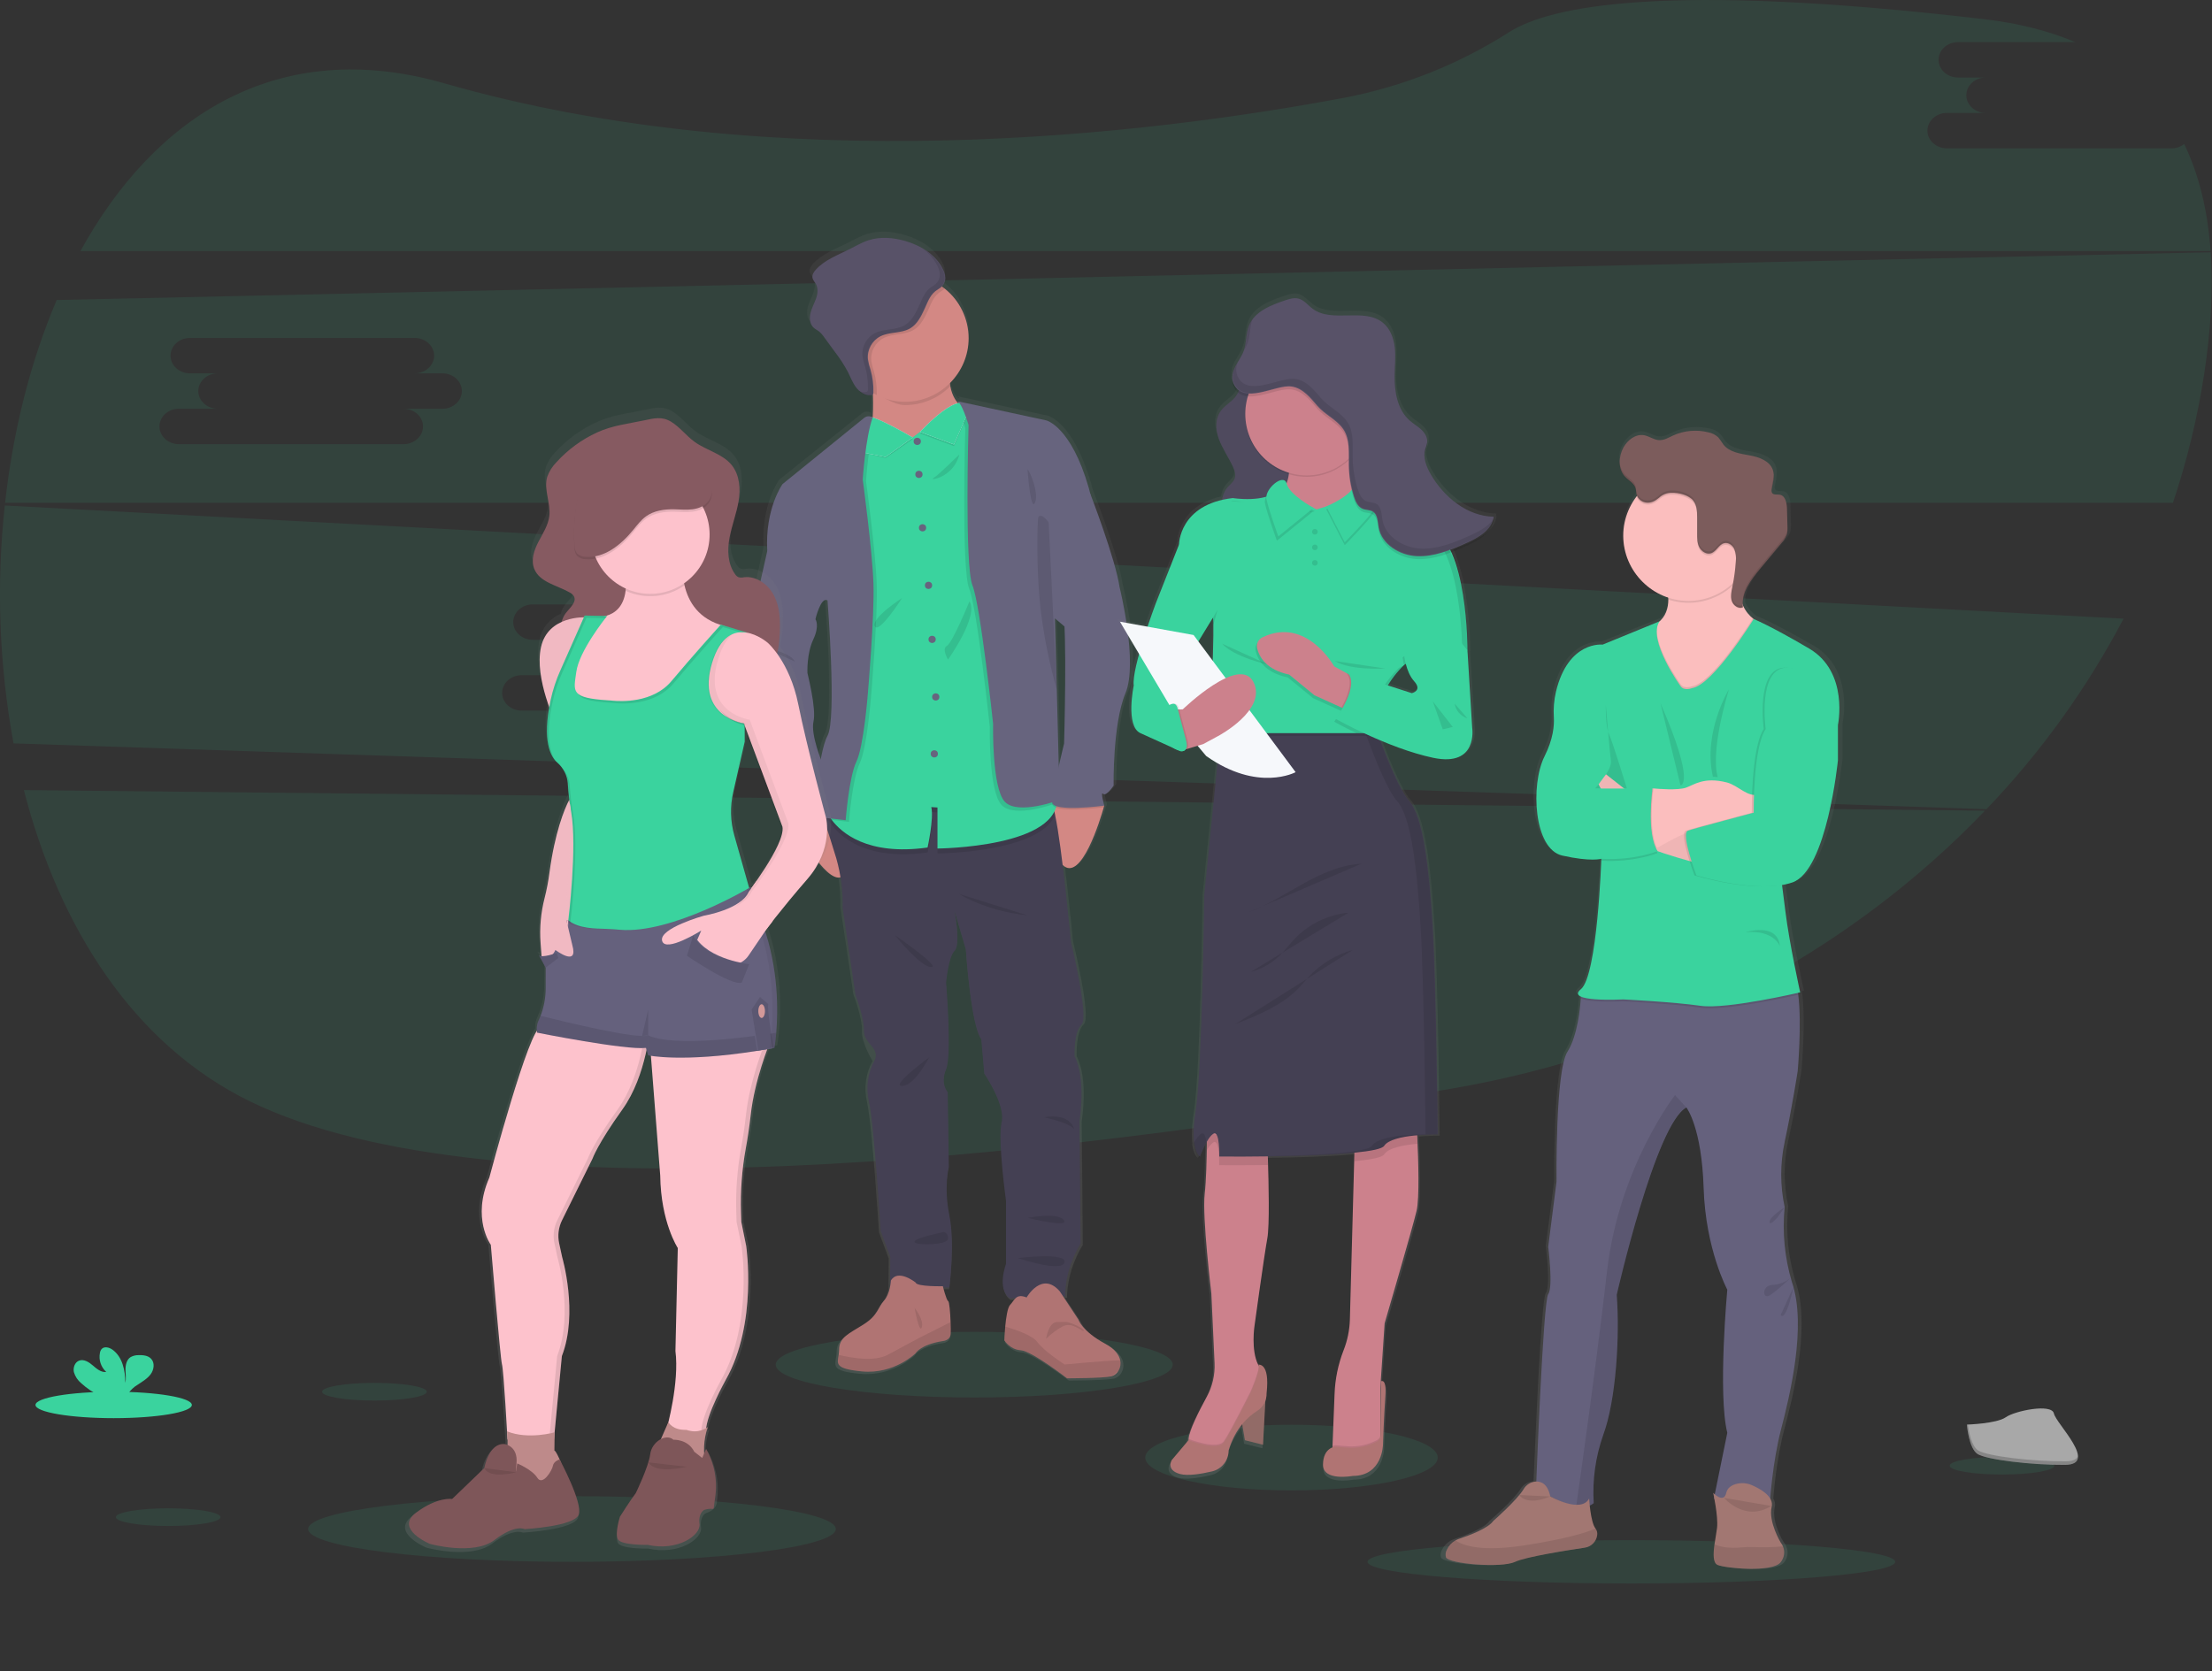 <?xml version="1.0" encoding="UTF-8" standalone="no"?><!DOCTYPE svg PUBLIC "-//W3C//DTD SVG 1.1//EN" "http://www.w3.org/Graphics/SVG/1.1/DTD/svg11.dtd"><svg width="100%" height="100%" viewBox="0 0 4741 3583" version="1.1" xmlns="http://www.w3.org/2000/svg" xmlns:xlink="http://www.w3.org/1999/xlink" xml:space="preserve" xmlns:serif="http://www.serif.com/" style="fill-rule:evenodd;clip-rule:evenodd;stroke-linejoin:round;stroke-miterlimit:1.414;"><rect x="0" y="0" width="4741" height="3583" fill="#333333" stroke="none"/><path d="M51.167,1693.79c75,292.291 233.791,544.958 484.75,667.416c521.75,254.542 1697.71,123.25 2575.5,-27.416c454.166,-77.959 853.083,-292.917 1143.04,-595.834l-4203.29,-44.166Z" style="fill:#3ad39e;fill-opacity:0.1;fill-rule:nonzero;"/><path d="M4654.38,318l-481.625,0c-22.917,0 -41.667,-17.083 -41.667,-37.958c0,-20.875 18.709,-37.959 41.667,-37.959l83.333,0c-22.916,0 -41.666,-17.083 -41.666,-37.958c0,-20.875 18.708,-37.917 41.666,-37.917l-59.458,0c-22.917,0 -41.667,-17.083 -41.667,-37.958c0,-20.875 18.709,-37.958 41.667,-37.958l251.375,0c-55.792,-23.667 -120.833,-40.459 -196.083,-49.25c-685.459,-80.292 -930.209,-27.209 -1016.67,27.416c-107.467,68.787 -227.016,116.564 -352.292,140.792c-422.916,79.542 -1213.83,175.25 -1930.71,-30.667c-356.292,-102.291 -621.083,70.834 -779.833,359.625l4565.58,0c-5.958,-84 -23.792,-161.583 -56.542,-229.458c-7.73,6.037 -17.274,9.297 -27.083,9.25Z" style="fill:#3ad39e;fill-opacity:0.1;fill-rule:nonzero;"/><path d="M10.292,1083.71c-18.48,169.995 -12.178,341.775 18.708,509.959l4228.67,141c116.511,-121.729 215.403,-259.176 293.791,-408.334l-4541.17,-242.625Zm1672.38,363.792l-83.334,0c22.875,0 41.667,17.083 41.667,37.958c0,20.875 -18.75,37.917 -41.667,37.917l-481.416,0c-22.875,0 -41.667,-17.042 -41.667,-37.917c0,-20.875 18.75,-37.958 41.667,-37.958l83.333,0c-22.875,0 -41.667,-17.083 -41.667,-37.958c0,-20.875 18.75,-37.959 41.667,-37.959l-59.542,0c-22.875,0 -41.666,-17.041 -41.666,-37.916c0,-20.875 18.75,-37.959 41.666,-37.959l481.625,0c22.917,0 41.667,17.084 41.667,37.959c0,20.875 -18.708,37.916 -41.667,37.916l59.334,0c22.916,0 41.666,17.084 41.666,37.959c0,20.875 -18.625,37.958 -41.666,37.958Z" style="fill:#3ad39e;fill-opacity:0.1;fill-rule:nonzero;"/><path d="M4738.21,540.833l-4616.67,102.375c-56.25,131.625 -93.459,280.417 -110.625,434.667l4646.38,0c30.251,-90.256 52.695,-182.944 67.083,-277.042c13.833,-90.666 19.375,-178.333 13.833,-260Zm-3789.92,335.459l-83.334,0c22.875,0 41.667,17.083 41.667,37.958c0,20.875 -18.75,37.958 -41.667,37.958l-481.583,0c-22.875,0 -41.667,-17.083 -41.667,-37.958c0,-20.875 18.75,-37.958 41.667,-37.958l83.333,0c-22.875,0 -41.666,-17.042 -41.666,-37.917c0,-20.875 18.75,-37.958 41.666,-37.958l-59.541,0c-22.875,0 -41.667,-17.084 -41.667,-37.959c0,-20.875 18.75,-37.958 41.667,-37.958l481.625,0c22.916,0 41.666,17.083 41.666,37.958c0,20.875 -18.708,37.959 -41.666,37.959l59.5,0c22.875,0 41.666,17.083 41.666,37.958c0,20.875 -18.791,37.917 -41.666,37.917Z" style="fill:#3ad39e;fill-opacity:0.1;fill-rule:nonzero;"/><ellipse cx="2768.08" cy="3124.75" rx="313.458" ry="70.375" style="fill:#3ad39e;fill-opacity:0.1;"/><ellipse cx="3496.46" cy="3348.25" rx="565.5" ry="46.417" style="fill:#3ad39e;fill-opacity:0.1;"/><ellipse cx="1225.92" cy="3277.88" rx="565.5" ry="70.375" style="fill:#3ad39e;fill-opacity:0.1;"/><ellipse cx="2088.12" cy="2925.58" rx="425.5" ry="70.375" style="fill:#3ad39e;fill-opacity:0.1;"/><path d="M2406.08,1251.38c-9,-60.583 -64.041,-201.958 -64.041,-201.958c-0.959,-4.167 -2.042,-8.334 -3.25,-12.5c-39.042,-134.167 -93.084,-145.834 -93.084,-145.834l-193.583,-41.666c1.623,1.014 3.038,2.329 4.167,3.875c-1.022,0.094 -2.038,0.247 -3.042,0.458c-8.863,-10.463 -14.725,-23.137 -16.958,-36.667c-0.375,-2 -0.709,-4.166 -0.959,-6.208c26.283,-25.619 41.122,-60.806 41.122,-97.508c0,-41.83 -19.274,-81.408 -52.205,-107.2c-2.042,-1.584 -4.167,-3.125 -6.208,-4.584c9.125,-9.708 9.416,-23.208 2.583,-36.708c-15.25,-31.667 -48.417,-51.708 -82.5,-61.5c-26.042,-7.458 -54.167,-9.875 -80.083,-1.708c-14.709,4.666 -28.125,12.5 -41.917,19.458c-25.708,12.833 -54.167,23 -73.375,44.125c-4.5,4.917 -8.667,11.208 -7.333,17.708c1,4.834 4.833,8.584 7.291,12.875c5.542,9.625 4.167,21.75 0.375,32.25c-3.791,10.5 -9.333,20.25 -11.958,31c-2.625,10.75 -1.625,23.417 6.458,31.125c3.876,2.992 7.91,5.774 12.084,8.334c4.423,3.769 8.306,8.13 11.541,12.958c7.667,10.278 15.306,20.597 22.917,30.958c10.746,13.733 20.348,28.323 28.708,43.625c5.709,11.25 10.125,23.25 17.75,33.334c2.235,2.943 4.793,5.627 7.625,8l-2.25,-0.875c6.694,6.812 15.911,10.568 25.459,10.375l1.166,0c1.74,-0.037 3.404,-0.721 4.667,-1.917l0,4.167c0.458,14.875 0.375,30.708 -0.667,45.583l-1.791,-0.917c-5.416,-2.692 -11.929,-2.008 -16.667,1.75l-178.208,143c0,0 -38.75,53 -33.334,144.5l-31.25,137.209c0,0 -39.041,116.416 -9,199.541c30.042,83.125 47.459,130.667 47.459,130.667c0,0 12,94.458 30.041,102.167c18.042,7.708 25.834,11.875 25.834,11.875l3.583,22.583c0,0 1.208,2.208 3.333,5.917c13.125,22.833 61.75,103.416 90,94.791c3.557,21.882 5.091,44.045 4.584,66.209l27.958,187.708c0,0 19.5,51.042 18.292,77.792c-1.209,26.75 22.75,64.875 22.75,64.875c-14.552,26.638 -18.824,57.715 -12,87.291c11.416,50 25.833,280.334 25.833,280.334l20.833,55.833l-0.583,65.458c-1.71,10.675 -6.161,20.726 -12.917,29.167c-13.5,14.667 -12.5,31.625 -45.041,51.667c-32.542,20.041 -53.167,27.625 -53.167,54.166c-0.039,3.702 -0.374,7.394 -1,11.042c-3,19.5 -8.833,30.083 51,35.75c70.292,6.667 117.167,-39.167 117.167,-39.167c0,0 10.333,-18.75 59,-26.333c0,0 16.666,-0.875 17.541,-15.583c0.334,-5.084 0.25,-14.792 0,-25.5c-0.791,-20.375 -2.75,-44.167 -5.333,-45.334c-3.25,-1.458 -8.917,-21.958 -10.875,-29.375l13.542,0c0,0 12.5,-94.458 0,-155.625c-12.5,-61.166 -1.209,-104.541 -1.209,-104.541l-2.416,-161.542c0,0 -16.667,-17.833 -3.584,-49.333c13.084,-31.5 0,-187.084 0,-187.084c0,0 4.834,-55.833 18.625,-68.916c13.792,-13.084 0.667,-81.792 0,-85.375l24.584,82.458c0,0 10.791,163.917 33.666,193.583l6.584,74.25c0,0 46.833,68.334 37.833,105.125c-9,36.792 9.625,169.875 9.625,169.875l0,136.042c0,0 -21.042,54.625 8.333,74.25l12.5,-0.5c-4.166,3.875 -7.375,9.708 -12.25,14.75c-5.625,5.792 -8.833,27.833 -10.625,46.792c-1.5,16.041 -2,29.833 -2,29.833c0,0 12.5,20 36.042,21.375c23.542,1.375 101.125,60.375 101.125,60.375c0,0 76.625,0 96.458,-4.167l1.167,-0.291c6.364,-2.002 11.722,-6.375 14.958,-12.209c3.972,-6.768 5.252,-14.79 3.584,-22.458c-2.459,-11.708 -11.75,-24.542 -32.334,-35.458c-51.208,-27 -58.833,-52.292 -58.833,-52.292l-33.625,-50.458l4.792,0c0,0 -2.959,-53.459 33.625,-113.459l-2.375,-264.291c0,0 15,-90.875 -10.792,-140.209c0,0 -2.125,-52.25 15.125,-68.291c17.25,-16.042 -22.958,-178.167 -22.958,-178.167c0,0 -8.334,-87.042 -18.125,-166.458c40.541,38.458 82.583,-100 89.666,-124.625l1.042,0l-0.458,-1.792c0.291,-1.167 0.458,-1.75 0.458,-1.75c0,0 -9,-32 -2.417,-25.5c6.584,6.5 22.834,-17.833 22.834,-17.833c0,0 -2.417,-132.459 25.833,-199.209c28.25,-66.75 -12.542,-229.333 -12.542,-229.333Zm-120.833,84.292l0.208,-0.375c4.167,80.875 -0.791,253.458 -0.791,253.458c0,0 -5.584,22.125 -11.542,48.167l-4.167,-163.959l-4.166,-154.458l20.458,17.167Zm-517.125,-55.75c0,0 20.417,255.375 0,292.208c-5.792,10.5 -10.667,29.167 -14.708,50.458c-6.75,-17.708 -21.042,-59.291 -15.917,-81.333c6.625,-28.5 -13.208,-103.375 -13.208,-105.125c0,-1.75 -1.792,-41.667 12.5,-72.167c14.291,-30.5 4.916,-43.708 4.916,-43.708c0,0 12,-50 26.417,-40.333Z" style="fill:url(#_Linear1);fill-rule:nonzero;"/><path d="M1817.88,1855.08c-17.792,78.209 -88.542,-40.041 -104.667,-68.416c-2.083,-3.709 -3.25,-5.875 -3.25,-5.875l7.667,-35.959l40.542,-16.666c6.42,3.354 12.503,7.317 18.166,11.833c22.209,17.458 55.25,54.5 41.542,115.083Z" style="fill:#d38884;fill-rule:nonzero;"/><path d="M2366.75,1727.12c0,0 0,0.583 -0.458,1.75c0,0.5 -0.334,1.167 -0.542,1.875c-6.958,24.417 -48.208,161.875 -88.042,123.708c-43.583,-41.666 -22.416,-138 -22.416,-138l0.291,0l91.667,-9.375l18.167,18.667l1.333,1.375Z" style="fill:#d38884;fill-rule:nonzero;"/><path d="M2313.71,2403.58l2.334,262.5c-35.959,59.584 -33,112.5 -33,112.5l-118.5,4.667c-28.917,-19.458 -8.334,-73.667 -8.334,-73.667l0,-135.166c0,0 -18.291,-132.042 -9.458,-168.625c8.833,-36.584 -37.125,-104.167 -37.125,-104.167l-6.5,-73.708c-22.417,-29.459 -33.042,-192.167 -33.042,-192.167l-24.041,-82.167c0.666,3.542 13.166,72.125 0,84.75c-13.167,12.625 -18.292,68.375 -18.292,68.375c0,0 12.958,154.5 0,185.709c-12.958,31.208 3.5,48.958 3.5,48.958l2.375,160.375c0,0 -11.208,43.042 1.167,103.75c12.375,60.708 0,154.5 0,154.5l-127.125,0l0.583,-65.458l-20.583,-55.417c0,0 -14.167,-228.75 -25.375,-278.292c-6.707,-29.35 -2.53,-60.161 11.75,-86.666c14.279,-26.506 -23.542,-37.709 -22.375,-64.25c1.166,-26.542 -18.167,-77.167 -18.167,-77.167l-27.417,-186.292c0.755,-35.852 -3.823,-71.618 -13.583,-106.125c-15.917,-53.083 -39.5,-122.666 -39.5,-122.666l26.625,2.375l134.333,11.958c0,0 326.625,-21.958 341.25,-3.708c3.085,5.966 5.169,12.399 6.167,19.041c14.667,65.875 34.042,272.25 34.042,272.25c0,0 39.5,160.959 22.541,176.875c-16.958,15.917 -14.875,67.75 -14.875,67.75c25.417,48.959 10.625,139.375 10.625,139.375Z" style="fill:#444053;fill-rule:nonzero;"/><path d="M2037.58,2859.54c-0.916,14.625 -17.208,15.5 -17.208,15.5c-47.75,7.5 -57.917,26.083 -57.917,26.083c0,0 -45.833,45.542 -114.958,38.917c-58.75,-5.667 -53.042,-16.125 -50,-35.5c0.591,-3.61 0.911,-7.259 0.958,-10.917c0,-26.542 20.334,-34.083 52.167,-54.167c31.833,-20.083 30.958,-36.708 44.208,-51.291c13.25,-14.584 14.625,-42.875 14.625,-42.875c15,-26.125 53.042,4.166 53.042,4.166c1.792,9.25 58.333,7.959 58.333,7.959c0,0 7.5,30.083 11.375,31.833c2.542,1.167 4.459,24.75 5.209,45c0.416,10.625 0.5,20.25 0.166,25.292Z" style="fill:#b07473;fill-rule:nonzero;"/><path d="M2037.58,2859.54c-0.916,14.625 -17.208,15.5 -17.208,15.5c-47.75,7.5 -57.917,26.083 -57.917,26.083c0,0 -45.833,45.542 -114.958,38.917c-58.75,-5.667 -53.042,-16.125 -50,-35.5c26.25,6.5 76.417,15.583 105.708,-0.334c40.709,-22.083 69.917,-37.5 69.917,-37.5l64.333,-32.375c0.375,10.542 0.459,20.167 0.125,25.209Z" style="fill-opacity:0.1;fill-rule:nonzero;"/><path d="M2397.46,2938.25c-3.133,5.786 -8.394,10.136 -14.666,12.125l-1.125,0.292c-19.459,4.166 -94.667,4.166 -94.667,4.166c0,0 -76.042,-58.791 -99.042,-60.125c-23,-1.333 -35.375,-21.25 -35.375,-21.25c0,0 0.459,-13.666 1.917,-29.583c1.792,-18.833 4.917,-40.708 10.458,-46.458c10.167,-10.625 12.5,-25 35.375,-15.917c0,0 32.667,-57.583 71.167,-13.083l39.833,60.416c0,0 7.5,25 57.959,52.125c20.166,10.834 29.166,23.584 31.708,35.209c1.604,7.543 0.341,15.42 -3.542,22.083Z" style="fill:#b07473;fill-rule:nonzero;"/><path d="M2397.46,2938.25c-4.5,3.792 -9.458,7.875 -14.666,12.125l-1.125,0.292c-19.459,4.166 -94.667,4.166 -94.667,4.166c0,0 -76.042,-58.791 -99.042,-60.125c-23,-1.333 -35.375,-21.25 -35.375,-21.25c0,0 0.459,-13.666 1.917,-29.583c23.417,7 58.875,19.375 68.375,32.708c14.583,20.292 58.875,48.625 58.875,48.625c0,0 82.583,-7.958 119.25,-9.041c1.604,7.543 0.341,15.42 -3.542,22.083Z" style="fill-opacity:0.1;fill-rule:nonzero;"/><path d="M2076.08,880.792l-108.75,114.958c0,0 -131.791,-9.708 -108.791,-48.625c11.708,-19.833 13.541,-61.333 12.5,-97.417c-0.959,-34.791 -4.542,-64.416 -4.542,-64.416c0,0 184.833,-92 170.833,-6.209c-3.016,16.166 -3.185,32.735 -0.5,48.959c7.875,43.333 39.25,52.75 39.25,52.75Z" style="fill:#d38884;fill-rule:nonzero;"/><path d="M2037.17,779.083c-3.016,16.166 -3.186,32.735 -0.5,48.959c-25.527,25.868 -60.408,40.424 -96.75,40.375c-25,0 -52.042,-20.542 -72.25,-32.417c-0.959,-34.833 -1.167,-50.708 -1.167,-50.708c0,0 184.833,-92 170.667,-6.209Z" style="fill-opacity:0.1;fill-rule:nonzero;"/><path d="M2076.08,725.125c0,0.016 0,0.032 0,0.048c0,74.722 -61.486,136.209 -136.208,136.209c-74.722,0 -136.208,-61.487 -136.208,-136.209c0,-74.721 61.486,-136.208 136.208,-136.208c30.865,0 60.833,10.491 84.958,29.743c32.354,25.818 51.236,65.025 51.25,106.417Z" style="fill:#d38884;fill-rule:nonzero;"/><path d="M2261.38,1747.33c-33.917,80.709 -252.083,82.375 -252.083,82.375l0,-88l-13.209,-0.875c5.709,25.209 -8,86.667 -8,86.667c-172.416,24.333 -214.458,-73.917 -214.458,-73.917l6,-33.625l134.333,11.959c0,0 326.625,-21.959 341.25,-3.709c3.094,5.993 5.178,12.455 6.167,19.125Z" style="fill-opacity:0.1;fill-rule:nonzero;"/><path d="M2009.29,1819.08l0,-88l-13.209,-0.833c5.709,25 -8,86.667 -8,86.667c-129.75,18.291 -185.666,-32.792 -205.375,-59.209c-3.543,-4.55 -6.588,-9.467 -9.083,-14.666l52.667,-296.25l12.5,-436l18.875,-76.5l4.375,-36.709l0,-0.416l0.458,0l13.417,5.75l80.291,34.708l91.209,-68.875l1.333,-0.958l4.542,-3.459l7.541,6.042l18.75,15.042l60.125,388.291c0,0 104.167,298.959 123.667,419.625c0.792,4.834 1.417,9.334 1.917,13.542c12.875,110.167 -256,112.208 -256,112.208Z" style="fill:#3ad39e;fill-rule:nonzero;"/><circle cx="1965.96" cy="946.208" r="7.75" style="fill:#67647e;"/><circle cx="1969.54" cy="1016.96" r="7.75" style="fill:#67647e;"/><circle cx="1977.29" cy="1131.5" r="7.75" style="fill:#67647e;"/><circle cx="1990.08" cy="1254.88" r="7.75" style="fill:#67647e;"/><circle cx="1997.83" cy="1370.71" r="7.75" style="fill:#67647e;"/><circle cx="2005.58" cy="1494.08" r="7.75" style="fill:#67647e;"/><circle cx="2002.5" cy="1616.12" r="7.75" style="fill:#67647e;"/><path d="M1867.21,1489.88c0,0 -8.666,113.458 -24.583,146.458c-15.917,33 -23,125.584 -23,125.584l-36.958,-4.167c-3.544,-4.55 -6.589,-9.467 -9.084,-14.667l52.667,-296.25l12.5,-436l18.917,-76.541l4.375,-36.709l0.5,-0.208c4.18,-1.975 9.05,-1.898 13.166,0.208l1.75,0.917c-0.527,1.5 -1.027,3.042 -1.5,4.625c-14.416,45.125 -19.791,128.292 -19.791,128.292c0,0 20.833,152.125 23,222.875c2.166,70.75 -11.959,235.583 -11.959,235.583Z" style="fill-opacity:0.1;fill-rule:nonzero;"/><path d="M1776.33,1740.12c-0.405,0.95 -0.878,1.869 -1.416,2.75c-14.334,24.208 -50.667,39.583 -61.709,43.792c-2.083,-3.709 -3.25,-5.875 -3.25,-5.875l7.667,-35.959l40.542,-16.666c6.425,3.394 12.508,7.398 18.166,11.958Z" style="fill-opacity:0.1;fill-rule:nonzero;"/><path d="M1678.12,1161.12l-33.625,20.042l-30.625,136.208c0,0 -38.333,115.542 -8.875,198.083c29.458,82.542 46.583,129.792 46.583,129.792c0,0 11.792,93.75 29.5,101.417c17.709,7.666 25.334,11.791 25.334,11.791l3.541,22.417c0,0 48,-16.292 64.959,-45c16.958,-28.708 -12.5,-100 -12.5,-100c0,0 -25.334,-60.75 -18.834,-89.042c6.5,-28.291 -13,-102.583 -13,-104.166c0,-1.584 -1.75,-41.292 12.5,-71.667c14.25,-30.375 4.75,-43.333 4.75,-43.333l-8.875,-86.667l-60.833,-79.875Z" style="fill:#67647e;fill-rule:nonzero;"/><path d="M2264.17,1721.83c0,0 -89.042,33.584 -117.334,4.167c-28.291,-29.417 -25.375,-167.458 -25.375,-167.458c0,0 -27.083,-254.709 -44.208,-296.542c-17.125,-41.833 -8.333,-343.75 -8.333,-343.75c0,0 -11.5,-39.042 -21.542,-49.25c-0.634,-0.656 -1.348,-1.23 -2.125,-1.708l3.458,0.75l12.084,2.583l18.75,15.042l60.125,388.291c0,0 104.166,298.959 123.666,419.625l0.834,28.25Z" style="fill-opacity:0.1;fill-rule:nonzero;"/><path d="M2366.75,1730.67l-1,0c-11.208,1.458 -110.125,13.416 -110.542,-7.167c-0.015,-2.38 0.11,-4.759 0.375,-7.125l91.667,-9.375l18.167,18.667c0.333,1.208 0.583,2.25 0.833,3.083l0.5,1.917Z" style="fill-opacity:0.1;fill-rule:nonzero;"/><path d="M2271.83,1024.71l65,33.917c0,0 54.167,140.25 62.834,200.375c0,0 40.125,161.083 12.5,227.333c-27.625,66.25 -25.334,197.75 -25.334,197.75c0,0 -15.916,24.167 -22.416,17.709c-6.5,-6.459 2.375,25.333 2.375,25.333c0,0 -111.125,14.75 -111.584,-7.083c-0.458,-21.834 25.5,-126.167 25.5,-126.167c0,0 7.084,-248.208 -2.958,-287.125c-10.042,-38.917 -5.917,-282.042 -5.917,-282.042Z" style="fill:#67647e;fill-rule:nonzero;"/><path d="M2077.88,1289.08c0,0 -36.583,89.584 -48.375,95.5c-11.792,5.917 2.375,29.459 2.375,29.459c0,0 66.625,-93.125 46,-124.959Z" style="fill-opacity:0.1;fill-rule:nonzero;"/><path d="M2056.04,974.833c0.416,-1.708 -43.625,43.209 -55.417,50c-11.792,6.792 43.042,-0.416 55.417,-50Z" style="fill-opacity:0.1;fill-rule:nonzero;"/><path d="M1933.42,1282c0,0 -67.209,43.458 -58.334,60.667c8.875,17.208 58.334,-60.667 58.334,-60.667Z" style="fill-opacity:0.1;fill-rule:nonzero;"/><path d="M2055.46,1916.38c0,0 57.209,36.792 146.209,45.833l-146.209,-45.833Z" style="fill-opacity:0.1;fill-rule:nonzero;"/><path d="M1918.08,2004.83c0,0 53.042,66.667 77.25,68.375c24.209,1.709 -77.25,-68.375 -77.25,-68.375Z" style="fill-opacity:0.1;fill-rule:nonzero;"/><path d="M1992.38,2266.08c-2.375,1.167 -30.083,60.125 -58.333,61.917c-28.25,1.792 58.333,-61.917 58.333,-61.917Z" style="fill-opacity:0.1;fill-rule:nonzero;"/><path d="M2238.21,2395.25c0,0 52.584,-11.792 64.292,25.917c0,-0.125 -3.542,-11.917 -64.292,-25.917Z" style="fill-opacity:0.1;fill-rule:nonzero;"/><path d="M2202.83,2610.92c0,0 63.709,-13 77.25,4.708c13.542,17.708 -77.25,-4.708 -77.25,-4.708Z" style="fill-opacity:0.1;fill-rule:nonzero;"/><path d="M2022.62,2641.08c0,0.584 -64.833,13 -62.5,21.25c2.333,8.25 69.167,7.084 71.542,-5.916c0.278,-1.047 0.418,-2.126 0.418,-3.209c0,-5.714 -3.918,-10.735 -9.46,-12.125Z" style="fill-opacity:0.1;fill-rule:nonzero;"/><path d="M2181.62,2697c0,0 106.542,-13 100,9.417c-6.542,22.416 -100,-9.417 -100,-9.417Z" style="fill-opacity:0.1;fill-rule:nonzero;"/><path d="M1623.88,1384.58c0.583,1.75 70.167,11.209 79.583,33.625c0,0 -68.375,-31.875 -79.166,-31.875" style="fill-opacity:0.1;fill-rule:nonzero;"/><path d="M1721.75,1566.75c0,0 -57.792,18.292 -53.667,45.833c4.125,27.542 -5.875,-12.75 53.667,-45.833Z" style="fill-opacity:0.1;fill-rule:nonzero;"/><path d="M1694.83,1707.08c0,0 21.042,-28.875 41.084,-23.583c20.041,5.292 -41.084,23.583 -41.084,23.583Z" style="fill-opacity:0.1;fill-rule:nonzero;"/><path d="M2024.83,618.708c-2.024,1.964 -4.292,3.659 -6.75,5.042c-16.666,9.708 -21.25,24.667 -29.166,41.917c-7.375,15.791 -15.5,32.5 -30.375,41.458c-19.209,11.583 -44.5,7.333 -64.459,17.417c-18.089,9.417 -28.682,28.998 -26.666,49.291c1.268,7.67 3.163,15.223 5.666,22.584c4.539,15.936 6.591,32.479 6.084,49.041c0.042,0.486 0.042,0.973 0,1.459c-46.079,-23.023 -75.308,-70.3 -75.308,-121.81c0,-74.699 61.468,-136.166 136.167,-136.166c30.874,0 60.849,10.5 84.974,29.767l-0.167,0Z" style="fill-opacity:0.1;fill-rule:nonzero;"/><path d="M2021.29,577.708c-14.959,-31.416 -47.5,-51.333 -80.959,-61.041c-25.541,-7.375 -53.291,-9.792 -78.625,-1.667c-14.458,4.583 -27.583,12.5 -41.125,19.292c-25.25,12.75 -53,22.833 -72,43.791c-4.458,4.875 -8.333,11.125 -7.208,17.584c0.958,4.791 4.708,8.333 7.125,12.75c5.458,9.583 4.167,21.625 0.375,32.041c-3.792,10.417 -9.167,20.084 -11.75,30.792c-2.583,10.708 -1.583,23.25 6.333,30.875c3.542,3.375 8.084,5.5 11.917,8.333c4.332,3.743 8.131,8.061 11.292,12.834l22.5,30.75c10.569,13.627 19.991,28.107 28.166,43.291c5.584,11.167 9.917,23.084 17.417,33.042c7.5,9.958 19.167,17.958 31.583,16.875c1.949,0.05 3.808,-0.834 5,-2.375c0.461,-0.975 0.676,-2.048 0.625,-3.125c0.549,-16.501 -1.461,-32.989 -5.958,-48.875c-2.508,-7.359 -4.403,-14.912 -5.667,-22.583c-1.957,-20.283 8.619,-39.832 26.667,-49.292c20,-10.083 45.292,-5.833 64.458,-17.375c14.917,-9 23.042,-25.708 30.375,-41.667c8.042,-17.25 12.5,-32.208 29.167,-41.916c16.667,-9.709 18.583,-25.792 10.292,-42.334Z" style="fill:#585268;fill-rule:nonzero;"/><path d="M1960.29,2803.83c0,0 20.833,26.542 15.416,41.667c-5.416,15.125 -15.416,-41.667 -15.416,-41.667Z" style="fill-opacity:0.1;fill-rule:nonzero;"/><path d="M2242.17,2870.25c0,0 4.625,-35.583 23.166,-35.917c18.542,-0.333 19.459,-1.916 33.625,3.542c14.167,5.458 27.459,13.917 23.209,15.167c-4.25,1.25 -24.375,-20.334 -45.042,-9.292c-12.898,7.058 -24.679,15.989 -34.958,26.5Z" style="fill-opacity:0.1;fill-rule:nonzero;"/><path d="M1898.12,982.25l58.333,-40.875c0,0 -85.333,-50.417 -95.5,-43.333c-10.166,7.083 -17.166,70.833 -17.166,70.833l54.333,13.375Z" style="fill-opacity:0.1;fill-rule:nonzero;"/><path d="M1897.88,979.625l58.333,-41.667c0,0 -85.333,-50.416 -95.5,-43.333c-10.166,7.083 -17.166,74.333 -17.166,74.333l54.333,10.667Z" style="fill:#e1e7ef;fill-rule:nonzero;"/><path d="M1897.88,979.625l58.333,-41.667c0,0 -85.333,-50.416 -95.5,-43.333c-10.166,7.083 -17.166,74.333 -17.166,74.333l54.333,10.667Z" style="fill:#3ad39e;fill-rule:nonzero;"/><path d="M1870.38,894.958l-1.75,-0.875c-5.308,-2.706 -11.74,-2.035 -16.375,1.709l-175,141.958c0,0 -38.042,52.625 -32.75,143.417l103.208,146.208c0,0 11.792,-49.5 25.917,-40.083c0,0 20.042,253.541 0,290.083c-20.042,36.542 -28.875,173.333 -28.875,173.333l67.792,7.667c0,0 7.083,-92.583 23,-125.583c15.916,-33 24.583,-146.459 24.583,-146.459c0,0 14.333,-164.833 11.958,-235.583c-2.375,-70.75 -23,-222.875 -23,-222.875c0,0 5.792,-89.167 21.292,-132.917Z" style="fill:#67647e;fill-rule:nonzero;"/><path d="M2044.71,956.417l-72.708,-26.917c0,0 92.583,-101.417 104.167,-45.167l-31.459,72.084Z" style="fill-opacity:0.1;fill-rule:nonzero;"/><path d="M2044.71,952.875l-72.708,-26.917c0,0 92.583,-101.416 104.167,-45.166l-31.459,72.083Z" style="fill:#e1e7ef;fill-rule:nonzero;"/><path d="M2044.71,952.875l-72.708,-26.917c0,0 92.583,-101.416 104.167,-45.166l-31.459,72.083Z" style="fill:#3ad39e;fill-rule:nonzero;"/><path d="M2042.33,866.583c1.048,-0.168 2.122,0.071 3,0.667l-3,-0.667Z" style="fill-opacity:0.1;fill-rule:nonzero;"/><path d="M2049.33,859.542l192.917,41.666c0,0 53.083,11.792 91.417,145.042c38.333,133.25 -52.5,296.5 -52.5,296.5l-20.042,-17.042l10.042,389.125c0,0 -89.042,33.584 -117.334,4.167c-28.291,-29.417 -25.333,-167.583 -25.333,-167.583c0,0 -27.125,-254.667 -44.25,-296.542c-17.125,-41.875 -8.333,-343.708 -8.333,-343.708c0,0 -15.75,-53.959 -26.584,-51.625Z" style="fill:#67647e;fill-rule:nonzero;"/><path d="M2225.83,1107.5c-2.708,2.5 -5.875,120.25 5.917,209.875c7.209,54.579 18.349,108.567 33.333,161.542l-17.5,-359.042c0,0 -13.5,-20.042 -21.75,-12.375Z" style="fill-opacity:0.1;fill-rule:nonzero;"/><path d="M2202.25,1006.08c4.708,2.959 25.375,51.875 15.917,71.917c-9.459,20.042 -15.917,-71.917 -15.917,-71.917Z" style="fill-opacity:0.1;fill-rule:nonzero;"/><path d="M2020.17,577.708c-9.47,-18.647 -24.225,-34.098 -42.417,-44.416c13.527,9.686 24.45,22.57 31.792,37.5c8.333,16.666 5.875,33.333 -10.334,42.458c-16.208,9.125 -21.25,24.667 -29.166,41.917c-7.375,15.791 -15.5,32.5 -30.417,41.666c-19.167,11.584 -44.458,7.292 -64.458,17.375c-18.038,9.492 -28.607,29.043 -26.667,49.334c1.282,7.657 3.191,15.197 5.708,22.541c4.537,15.937 6.589,32.479 6.084,49.042c0.037,1.081 -0.192,2.154 -0.667,3.125c-1.166,1.551 -3.019,2.439 -4.958,2.375c-5.001,0.383 -10.015,-0.551 -14.542,-2.708c6.623,6.569 15.677,10.115 25,9.791c0.234,0.034 0.471,0.052 0.708,0.052c2.697,0 4.916,-2.22 4.916,-4.917c0,-0.212 -0.013,-0.424 -0.041,-0.635c0.54,-16.561 -1.498,-33.106 -6.041,-49.041c-2.541,-7.352 -4.451,-14.907 -5.709,-22.584c-1.957,-20.282 8.619,-39.831 26.667,-49.291c20,-10.084 45.292,-5.834 64.458,-17.375c14.917,-9 23.042,-25.709 30.375,-41.667c8.042,-17.25 12.5,-32.208 29.167,-41.917c16.667,-9.708 18.875,-26.083 10.542,-42.625Z" style="fill-opacity:0.1;fill-rule:nonzero;"/><path d="M3207.12,1100.96c-57.417,-1.125 -108.083,-41.666 -136.792,-91.208c-7.529,-11.788 -12.261,-25.143 -13.833,-39.042c0.199,-3.158 0.729,-6.286 1.583,-9.333c1.754,-4.65 3.147,-9.428 4.167,-14.292c0.228,-1.937 0.228,-3.895 0,-5.833c-0.228,-1.938 0,0 0,-0.333c1.375,-10.542 -4.833,-20.834 -12.5,-28.042c-7.667,-7.208 -17.292,-12.5 -25.292,-19.667c-24.666,-21.666 -32.166,-56.416 -32.625,-89.5l0,-1.75c0.292,-14.166 1.417,-28.375 1.292,-42.541c0.195,-8.042 -0.153,-16.088 -1.042,-24.084c-2.375,-20.041 -10,-40.458 -25.75,-53.25c-41.083,-33.333 -110.166,1.375 -152.708,-30.125c-10.333,-7.708 -18.708,-19.083 -31.25,-22.083c-9.458,-2.292 -19.292,0.792 -28.542,3.875c-31.333,10.333 -66.291,23.917 -78.541,54.167c-7,17.375 -5.042,37.208 -11.459,54.791c-4.166,11.792 -12.125,21.917 -17.916,33.084c-4.754,8.405 -7.064,17.976 -6.667,27.625c-0.514,4.995 0.186,10.042 2.042,14.708c2.177,5.625 5.679,10.642 10.208,14.625c-1.635,3.479 -3.677,6.752 -6.083,9.75c-8,9.792 -20.292,16.667 -28.625,26.417c-15.417,17.875 -14.834,42.166 -7.25,63.166c7.583,21 21.291,40.125 30.75,60.584c4.166,8.875 7.333,18.791 3.125,27.625c-2.959,6.125 -9.084,10.791 -13.834,16.083c-6.949,7.79 -11.317,17.545 -12.5,27.917c-93.791,21.416 -93.875,96.791 -93.875,96.791l-50.666,127.417c0,0 -8.125,21.458 -17.667,49.792l-59.958,-10.75l41.666,69.75c-7.875,28.416 -13.458,54.75 -11.625,68c0,0 -18.625,87.5 14.5,102.791l73.084,32.875c3.166,1.942 6.569,3.469 10.125,4.542l2.958,1.333c2.156,1.045 4.677,1.045 6.833,0l1,0c1.418,0.095 2.84,-0.118 4.167,-0.625c1.627,-0.876 2.917,-2.269 3.667,-3.958c-0.024,-0.138 -0.024,-0.279 0,-0.417l21.875,-6.333l18.541,21.958c8.334,5.875 16.667,10.959 24.542,15.542l-28.708,285.083c0,0 -4.625,379.167 -18.625,465.584c-5.167,32 -5.209,53.833 -3.25,68.666l-0.542,0.917c3.458,24.375 12.5,29.167 12.5,29.167l0,-0.334c0.167,0.132 0.349,0.244 0.542,0.334c4.217,-11.07 9.23,-21.821 15,-32.167l0,6.25c-0.292,32.167 -1.292,77.208 -4.625,106.5c-5.667,50 14.5,214.792 14.5,214.792l6.958,150c1.132,25.466 -4.78,50.757 -17.083,73.083c-16.667,29.958 -37.959,72.125 -39.5,90.833c-0.083,1.013 -0.083,2.03 0,3.042l-35.75,43c0,0 -13.959,21.583 17.583,30.292c16.958,4.708 46.208,0 69.708,-5.542c21.049,-4.849 36.097,-23.733 36.125,-45.333c5.94,-20.661 15.972,-39.918 29.5,-56.625l5.875,34.541l39.334,9.75l5.041,-94.666c2.031,-5.313 2.953,-10.985 2.709,-16.667c7.75,-67.333 -18.25,-61.292 -18.25,-61.292c0.695,0.593 1.142,1.426 1.25,2.334l-1.25,-2.292c-15.959,-31.5 -8.334,-83.333 -8.334,-83.333c0,0 20.834,-150 27.959,-189.625c5.125,-28 3,-119.667 1.291,-170.834c0,-2.125 0,-4.166 -0.208,-6.208c61,-0.792 135.75,-2.833 188.208,-7.917l0,6.167l-9.666,354.375c-0.664,22.594 -5.261,44.901 -13.584,65.917c0,0.416 -0.291,0.791 -0.458,1.208c-11.5,29.681 -17.991,61.067 -19.208,92.875l-4.5,112.5l0,3.125c-7.834,3 -20.209,11.708 -20.542,36.958c-0.542,37 64.667,24.667 64.667,24.667c65.166,0 65.708,-67.833 65.708,-67.833c0,0 2.042,-62.209 5.167,-103.834c3.125,-41.625 -9.834,-32.458 -9.834,-32.458l-1,118.417l0,0.916l0,-103.791l1,-15.042l0,-0.417l0,-3.208l8.209,-122.125c0,0 60.041,-203.5 69.333,-242.542c6.625,-27.75 3.875,-111.333 1.708,-157.541c0,-2.125 0,-4.167 -0.333,-6.125c18.625,-1.667 35.083,-1.834 41.667,-1.834l3.041,0c0,0 -3.083,-326.833 -10.875,-450c-7.791,-123.166 -20.166,-235.875 -51.208,-269.791c-18.75,-20.5 -44.875,-83.792 -62.5,-130.667c37.052,16.02 75.508,28.574 114.875,37.5c98.292,20.583 84.833,-64.75 84.833,-64.75l-9.958,-161.375l0.667,0c-0.365,-42.271 -3.987,-84.452 -10.834,-126.167c-5.208,-32 -13.166,-65.083 -25.333,-91.666c10.667,-4.167 21.208,-8.625 31.542,-13.209c26.708,-11.791 56.791,-28.5 60.625,-57.291l-1.292,0c0.515,-2.079 0.85,-4.198 1,-6.334Zm-609.292,233.334c0.209,16.666 -0.416,45.583 -1.416,77.541l-31.209,-41.666l31.292,-50.75l1.333,14.875Zm431.167,147.666l-52,-16.666c9.221,-14.387 19.994,-27.717 32.125,-39.75l4.5,-4.167l-1.625,0.333l2.5,-2.291l1.5,-0.334l-2.375,2.292l2.833,-0.583c3.13,13.062 9.185,25.244 17.709,35.625c18.666,20.375 -5.125,25.541 -5.125,25.541l-0.042,0Z" style="fill:url(#_Linear2);fill-rule:nonzero;"/><path d="M2713.12,2981.92l-6.083,115.333l-38.792,-9.708l-8.167,-47.959l53.042,-57.666Z" style="fill:#a27772;fill-rule:nonzero;"/><path d="M2713.12,2981.92l-6.083,115.333l-38.792,-9.708l-8.167,-47.959l53.042,-57.666Z" style="fill-opacity:0.1;fill-rule:nonzero;"/><path d="M2855.5,3112.54l59.167,12.25l43.875,-38.75l0,-109.209l1,-14.916l0,-0.459l0,-3.166l8.166,-121.375c0,0 59.209,-202.042 68.417,-240.834c6.5,-27.5 3.792,-110.5 1.625,-156.375c-0.875,-18.791 -1.625,-31.375 -1.625,-31.375l-130.625,-31.625l-2.75,100.417l-9.542,351.833c-0.658,22.427 -5.183,44.572 -13.375,65.459l-0.458,1.208c-11.359,29.466 -17.765,60.61 -18.958,92.167l-4.417,111.875l0,3.083l-0.5,9.792Z" style="fill:#cc818c;fill-rule:nonzero;"/><path d="M2959.54,2958.38l0,3.083l0,-3.166l0,0.083Z" style="fill-opacity:0.1;fill-rule:nonzero;"/><path d="M2855.5,3112.54l59.167,12.25l43.875,-38.75l0,-9.292c-0.29,4.173 -2.656,7.933 -6.292,10l-0.625,0.375c-20.378,10.772 -43.473,15.336 -66.417,13.125l-23.083,-1.958c-2.104,0.198 -4.168,0.703 -6.125,1.5l0,3.083l-0.5,9.667Z" style="fill-opacity:0.1;fill-rule:nonzero;"/><path d="M2951.62,3090.17l0.625,-0.334c3.913,-2.199 6.352,-6.344 6.375,-10.833l0.958,-117.542c0,0 12.75,-9.125 9.667,32.209c-3.083,41.333 -5.083,103.083 -5.083,103.083c0,0 -0.5,67.333 -64.792,67.333c0,0 -64.292,12.25 -63.792,-24.5c0.5,-36.75 26.542,-38.25 26.542,-38.25l23.083,2c22.949,2.216 46.049,-2.364 66.417,-13.166Z" style="fill:#b07473;fill-rule:nonzero;"/><path d="M2547.33,3087.54c1.5,26.541 79.584,11.208 79.584,11.208l52.541,-102c0,0 43.875,-33.708 21.917,-63.292c-1.175,-1.611 -2.246,-3.295 -3.208,-5.041c-0.962,-1.747 0,0 -0.209,-0.25c-0.458,-0.75 -0.875,-1.542 -1.291,-2.375c-15.75,-31.25 -8,-82.5 -8,-82.5c0,0 20.375,-149 27.541,-188.292c5.042,-27.75 2.959,-118.792 1.292,-169.708c-0.667,-21.167 -1.292,-35.375 -1.292,-35.375l-129.625,-34.709l0,38.667c-0.291,31.958 -1.291,76.667 -4.583,105.75c-5.583,49.458 14.292,213.25 14.292,213.25l6.875,149.042c1.191,25.248 -4.575,50.345 -16.667,72.541c-16.25,29.75 -37.5,71.667 -38.958,90.209c-0.145,0.951 -0.215,1.912 -0.209,2.875Z" style="fill:#cc818c;fill-rule:nonzero;"/><path d="M2547.33,3087.54c1.5,26.541 79.584,11.208 79.584,11.208l52.541,-102c0,0 43.875,-33.708 21.917,-63.292c-1.175,-1.611 -2.246,-3.295 -3.208,-5.041c-0.709,15.458 -17.667,54.166 -17.667,54.166c0,0 -43.375,86.792 -57.167,106.667c-13.791,19.875 -73.708,-3.708 -75.958,-4.542c-0.087,0.942 -0.101,1.89 -0.042,2.834Z" style="fill-opacity:0.1;fill-rule:nonzero;"/><path d="M2696.67,2925.67c0,0 25.666,-5.959 18,60.875c0.592,15.437 -7.17,30.054 -20.292,38.208c-18.375,11.542 -46.708,36.375 -61.042,84.667c0.025,21.381 -14.808,40.117 -35.625,45c-23.166,5.416 -52.041,10.166 -68.75,5.5c-31.125,-8.667 -17.333,-30.084 -17.333,-30.084l35.708,-42.375c0,0 62.25,24.5 76,4.584c13.75,-19.917 57.167,-106.625 57.167,-106.625c0,0 23.792,-54.125 16.167,-59.75Z" style="fill:#b07473;fill-rule:nonzero;"/><path d="M2905.5,2389.08l-2.75,100.417c34.792,-3.375 59.708,-8.083 63.958,-14.708c9.209,-14.25 42.625,-20.25 71.042,-22.709c-0.875,-18.791 -1.625,-31.375 -1.625,-31.375l-130.625,-31.625Z" style="fill-opacity:0.1;fill-rule:nonzero;"/><path d="M2586.58,2466.08c3.326,-6.803 8.226,-12.717 14.292,-17.25c13.75,-7.625 12.25,49 12.25,49c0,0 45.833,0.417 104.375,-0.333c-0.667,-21.167 -1.292,-35.417 -1.292,-35.417l-129.625,-34.666c0,0 0.25,16.083 0,38.666Z" style="fill-opacity:0.1;fill-rule:nonzero;"/><path d="M2571.79,2479.5c0,0 15.333,-41.667 29.166,-49.083c13.834,-7.417 12.25,48.958 12.25,48.958c0,0 336.75,3.083 353.584,-22.958c16.833,-26.042 114.791,-24.5 114.791,-24.5c0,0 -3.041,-324.5 -10.708,-446.917c-7.667,-122.417 -19.875,-234.208 -50.5,-267.875c-19.792,-21.792 -47.958,-92.292 -65.375,-139.292c-9.458,-25.666 -15.75,-44.375 -15.75,-44.375l-321.417,18.334l-2.625,26.041l-34.125,341.334c0,0 -4.583,376.541 -18.375,462.25c-13.791,85.708 9.084,98.083 9.084,98.083Z" style="fill:#444053;fill-rule:nonzero;"/><g opacity="0.1"><path d="M2940.62,2456.42c16.667,-26 114.792,-24.5 114.792,-24.5c0,0 -3.042,-324.5 -10.709,-446.917c-7.666,-122.417 -19.875,-234.208 -50.5,-267.875c-19.875,-21.875 -47.958,-92.292 -65.375,-139.292c-7.958,-21.583 -13.666,-38.208 -15.25,-42.958l25,-1.417c0,0 6.292,18.709 15.792,44.375c17.417,47 45.542,117.5 65.333,139.292c30.625,33.667 42.875,145.417 50.5,267.875c7.625,122.458 10.75,446.917 10.75,446.917c0,0 -97.958,-1.5 -114.833,24.5c-14.375,22.208 -262.167,23.25 -334.083,23.041c92.291,-0.208 295.583,-2.958 308.583,-23.041Z" style="fill-rule:nonzero;"/><path d="M2574.79,2430.42c6.208,-3.459 9.291,6.125 10.833,17.75c-5.564,10.084 -10.396,20.556 -14.458,31.333c-4.063,10.777 -8.875,-4.792 -12.5,-29.167c5.083,-8.708 10.708,-16.916 16.125,-19.916Z" style="fill-rule:nonzero;"/></g><path d="M2671.12,748.333c-22.25,30.334 0.25,73.459 -23.625,102.959c-7.875,9.75 -20,16.666 -28.208,26.25c-15.209,17.75 -14.625,41.875 -7.167,62.708c7.458,20.833 20.833,39.833 30.333,60.167c4.167,8.791 7.25,18.666 3.084,27.416c-2.917,6.084 -8.959,10.709 -13.667,15.959c-15.333,17.125 -15.75,40.916 -7.5,61.083c8.25,20.167 24,37.5 39.542,54.583c6.125,6.709 13.875,14.125 24.083,13.917c5.368,-0.407 10.558,-2.109 15.125,-4.958c73.001,-37.288 104.151,-126.613 70.167,-201.209c-12.917,-30.958 -34.459,-60.625 -34.667,-93.333c0,-25.958 13.333,-50.75 15.708,-76.583c2.875,-31.417 -15.708,-81.292 -53.625,-95c2.5,20.166 -18.291,30.458 -29.583,46.041Z" style="fill:#585268;fill-rule:nonzero;"/><path d="M2671.12,748.333c-22.25,30.334 0.25,73.459 -23.625,102.959c-7.875,9.75 -20,16.666 -28.208,26.25c-15.209,17.75 -14.625,41.875 -7.167,62.708c7.458,20.833 20.833,39.833 30.333,60.167c4.167,8.791 7.25,18.666 3.084,27.416c-2.917,6.084 -8.959,10.709 -13.667,15.959c-15.333,17.125 -15.75,40.916 -7.5,61.083c8.25,20.167 24,37.5 39.542,54.583c6.125,6.709 13.875,14.125 24.083,13.917c5.368,-0.407 10.558,-2.109 15.125,-4.958c73.001,-37.288 104.151,-126.613 70.167,-201.209c-12.917,-30.958 -34.459,-60.625 -34.667,-93.333c0,-25.958 13.333,-50.75 15.708,-76.583c2.875,-31.417 -15.708,-81.292 -53.625,-95c2.5,20.166 -18.291,30.458 -29.583,46.041Z" style="fill-opacity:0.1;fill-rule:nonzero;"/><path d="M2917.88,1851.71c-44.542,2.334 -86.458,21.5 -125.458,43.167c-39,21.667 -76.75,46.208 -118.709,61.583" style="fill-opacity:0.1;fill-rule:nonzero;"/><path d="M2890.21,1956.67c-44.049,4.201 -85.13,24.186 -115.625,56.25c-10.833,11.458 -20.166,24.291 -31.458,35.291c-17.283,16.868 -38.647,28.972 -62,35.125" style="fill-opacity:0.1;fill-rule:nonzero;"/><path d="M2899.33,2036.54c-35.532,9.861 -67.697,29.259 -93,56.083c-6.833,7.375 -13.041,15.25 -19.875,22.625c-36.875,39.583 -88.958,60.583 -139.25,80.458" style="fill-opacity:0.1;fill-rule:nonzero;"/><path d="M2895.54,928.833c0.982,35.593 4.043,71.098 9.166,106.334c4.167,25 10,47.5 18.375,57.458c24.5,29.167 -119.375,68.125 -119.375,68.125l-84.958,-65.833c0,0 67.333,-62 35.958,-122.459c-31.375,-60.458 140.834,-43.625 140.834,-43.625Z" style="fill:#cc818c;fill-rule:nonzero;"/><path d="M2615.12,1577.83l339.792,0c-9.459,-25.666 -15.75,-44.375 -15.75,-44.375l-321.417,18.334l-2.625,26.041Z" style="fill-opacity:0.1;fill-rule:nonzero;"/><path d="M2593.25,1571.71l363.292,0c-10.209,-36.541 0,-70.333 14.541,-96.333c10.193,-18.221 23.011,-34.843 38.042,-49.333l2.5,-2.292l126.833,-28.083l6.834,-1.5c0,0 1.041,-230.625 -80.625,-262.292c-81.667,-31.667 -130.625,-74.458 -130.625,-74.458l-112.209,34.666l-82.666,-41.666c-26.542,28.541 -96.959,17.333 -96.959,17.333c-115.291,13.25 -115.291,100 -115.291,100c0,0 67.333,157.125 72.458,157.125c5.125,0 -6.125,246.833 -6.125,246.833Z" style="fill:#3ad39e;fill-rule:nonzero;"/><path d="M2718.67,1425.08c0,0 -74.084,-16.416 -99.292,-45.125" style="fill-opacity:0.1;fill-rule:nonzero;"/><path d="M3092.21,1339.04l-85.916,70.416c0.622,5.606 1.568,11.171 2.833,16.667l2.5,-2.292l126.833,-28.083l-46.25,-56.708Z" style="fill-opacity:0.1;fill-rule:nonzero;"/><path d="M2859.58,1547.21c0,0 18.792,10.584 47.584,24.5l49.375,0c-10.209,-36.541 0,-70.333 14.541,-96.333l-87.041,-28.167c29.625,27.542 -24.459,100 -24.459,100Z" style="fill-opacity:0.1;fill-rule:nonzero;"/><path d="M2577.92,1140.08l-51,27.542l-50,126.542c0,0 -52.042,138.75 -46.959,175.5c0,0 -18.333,86.75 14.292,102.041l85,38.5c1.007,0.445 2.095,0.674 3.196,0.674c4.343,0 7.916,-3.574 7.916,-7.917c0,-1.279 -0.31,-2.54 -0.904,-3.673c-12.125,-22.959 -25.458,-58.875 -4.166,-78.625l-24.5,-51l88.541,-144.917l29.584,-50l-51,-134.667Z" style="fill:#3ad39e;fill-rule:nonzero;"/><path d="M2691.38,1396.12c4.417,18 19.333,45.833 68.708,56.208l54.167,44.375l57.625,26.125l23.5,10.625l9.958,-71.958l-22.625,-12.5l-26.375,-14.417c0,0 -59.5,-107.791 -153.708,-62.5c-8.995,4.262 -13.741,14.405 -11.25,24.042Z" style="fill-opacity:0.1;fill-rule:nonzero;"/><path d="M2694.46,1390c4.417,18.042 19.292,45.833 68.667,56.208l54.167,44.375l57.666,26.125l23.459,10.625l9.958,-71.958l-22.625,-12.5l-26.167,-14.292c0,0 -59.541,-107.791 -153.75,-62.291c-8.897,4.193 -13.671,14.144 -11.375,23.708Z" style="fill:#cc818c;fill-rule:nonzero;"/><circle cx="2800.62" cy="890.542" r="131.625" style="fill-opacity:0.1;"/><circle cx="2800.62" cy="887.5" r="131.625" style="fill:#cc818c;"/><path d="M2882.17,1168.75l-39.584,-76.917c0,0 57.917,-23.416 62.125,-50.541c4.209,-27.125 55.5,31.791 44.417,51.333c-11.083,19.542 -66.958,76.125 -66.958,76.125Z" style="fill-opacity:0.1;fill-rule:nonzero;"/><path d="M2882.17,1162.62l-39.584,-76.917c0,0 57.917,-23.416 62.125,-50.541c4.209,-27.125 55.5,31.833 44.417,51.333c-11.083,19.5 -66.958,76.125 -66.958,76.125Z" style="fill:#3ad39e;fill-rule:nonzero;"/><path d="M2558.21,1361.33l218.709,294.042c0,0 -80.625,43.875 -191.667,-34.667l-47.958,-57.166l-136.917,-230.792l157.833,28.583Z" style="fill:#f6f8fb;fill-rule:nonzero;"/><path d="M2515.17,1521.21l19.916,-0.541c0,0 121.667,-118.084 151.542,-58.334c29.875,59.75 -75.792,115.584 -75.792,115.584l-32.125,17.333l-41.875,12.5l-26.791,-35.958l5.125,-50.584Z" style="fill:#cc818c;fill-rule:nonzero;"/><path d="M2544.54,1585c1.833,6.792 3.583,14.292 0.5,20.583c-0.739,1.683 -2.014,3.075 -3.625,3.959c-1.326,0.51 -2.752,0.71 -4.167,0.583c-10.537,-0.897 -20.352,-5.752 -27.458,-13.583c-6.983,-7.807 -12.96,-16.458 -17.792,-25.75c-5.417,-9.459 -11.042,-19.917 -9.125,-30.667c2.167,-11.708 12.5,-19.833 22.625,-26.417c20.167,-13.333 20.833,2.209 25.25,19.375c4.417,17.167 9.167,34.584 13.792,51.917Z" style="fill-opacity:0.1;fill-rule:nonzero;"/><path d="M2541.5,1585c1.792,6.792 3.583,14.292 0.5,20.583c-0.739,1.683 -2.013,3.075 -3.625,3.959c-1.327,0.507 -2.752,0.707 -4.167,0.583c-10.542,-0.876 -20.364,-5.736 -27.458,-13.583c-7.009,-7.795 -13.002,-16.448 -17.833,-25.75c-5.417,-9.459 -11.042,-19.917 -9.084,-30.667c2.125,-11.708 12.5,-19.833 22.584,-26.417c20.208,-13.333 20.833,2.209 25.291,19.375c4.459,17.167 9.125,34.584 13.792,51.917Z" style="fill:#3ad39e;fill-rule:nonzero;"/><path d="M2599.38,1324.75l10.167,-17.208l-8.875,31.958l-1.292,-14.75Z" style="fill-opacity:0.1;fill-rule:nonzero;"/><path d="M2875.12,1516.71l23.458,10.625l9.959,-71.958l-22.625,-12.5c15.625,17.917 1.958,51.042 -10.792,73.833Z" style="fill-opacity:0.1;fill-rule:nonzero;"/><path d="M2969.29,1433.17c0,0 -75.75,4.625 -107.917,-16.042" style="fill-opacity:0.1;fill-rule:nonzero;"/><g opacity="0.1"><path d="M2959.88,1481.5c10.194,-18.233 23.011,-34.869 38.042,-49.375c3.605,-2.261 7.348,-4.292 11.208,-6.083l118.083,-24.25l6.834,-1.5c0,0 1.041,-230.625 -80.584,-262.292c-45.786,-17.41 -88.708,-41.582 -127.333,-71.708l8.958,-2.75c0,0 48.959,42.833 130.625,74.458c81.667,31.625 80.584,262.292 80.584,262.292l-12.25,0l-120.834,23.125c0,0 -5.208,5.041 -6.791,6.5c-15.154,15.178 -28.151,32.367 -38.625,51.083c-15.984,29.676 -19.624,64.493 -10.125,96.833l-12.5,0c-10.084,-36.541 0.333,-70.333 14.708,-96.333Z" style="fill-rule:nonzero;"/><path d="M2637.38,1074.42c1.958,-0.292 3.833,-0.584 5.875,-0.792c8.286,1.175 16.634,1.857 25,2.042c-10.308,0.284 -20.624,-0.134 -30.875,-1.25Z" style="fill-rule:nonzero;"/><path d="M2810.58,1098.21l-74.75,-37.833c1.483,-1.217 2.876,-2.539 4.167,-3.958l78,39.458l-7.417,2.333Z" style="fill-rule:nonzero;"/></g><path d="M3095.17,1332.75l50,61.25l10.208,166.333c0,0 13.25,84.667 -83.667,64.25c-96.916,-20.416 -209.083,-83.5 -209.083,-83.5c0,0 54.167,-72.458 24.5,-100l138.792,44.917c0,0 23.458,-5.125 5.083,-25.5c-18.375,-20.375 -21.625,-57.167 -21.625,-57.167l85.792,-70.583Z" style="fill:#3ad39e;fill-rule:nonzero;"/><path d="M3117.75,1508.46l27.542,31.625c-14.43,-4.431 -25.134,-16.723 -27.542,-31.625Z" style="fill-opacity:0.1;fill-rule:nonzero;"/><path d="M3070.79,1503.33l42.875,55.084l-21.417,5.125l-21.458,-60.209Z" style="fill-opacity:0.1;fill-rule:nonzero;"/><path d="M2643.42,827.083c-4.709,-11.541 -1.084,-25 4.583,-35.875c5.667,-10.875 13.458,-21.166 17.708,-32.875c6.292,-17.416 4.375,-37.125 11.25,-54.166c12.125,-30.209 46.584,-43.709 77.459,-54.167c9.125,-3.042 18.833,-6.083 28.166,-3.833c12.5,2.958 20.625,14.291 30.834,21.916c41.916,31.25 110.083,-3.166 150.625,29.917c15.5,12.5 23.041,32.958 25.375,52.833c2.333,19.875 0,40.042 -0.25,60.084c-0.667,35.083 5.916,73.458 32.166,96.708c7.917,7 17.25,12.25 25,19.5c7.75,7.25 13.834,17.375 12.5,27.875c-1.025,4.822 -2.418,9.558 -4.166,14.167c-5.209,18.291 2.583,37.5 12.083,54.166c28.333,49.042 78.292,89.459 134.917,90.584c-3.792,28.583 -33.334,45.166 -59.792,56.875c-33.333,14.958 -68.833,29.625 -105.542,27.75c-36.708,-1.875 -75,-25.375 -81.416,-61.542c-2.209,-12.5 -1.917,-27.542 -12.5,-34.042c-6.5,-3.958 -14.917,-2.958 -21.917,-5.916c-10.125,-4.167 -15.125,-15.542 -18.458,-26c-6.83,-21.579 -10.494,-44.036 -10.875,-66.667c-0.459,-26.833 3.083,-56.125 -12.125,-78.208c-14.084,-20.459 -39.084,-30.834 -55.334,-49.625c-15,-17.417 -31.291,-38.417 -55.875,-41.667c-34,-4.792 -104.333,41.417 -124.416,-7.792Z" style="fill-opacity:0.1;fill-rule:nonzero;"/><path d="M2643.42,820.958c-4.709,-11.541 -1.084,-25 4.583,-35.875c5.667,-10.875 13.458,-21.166 17.708,-32.875c6.292,-17.416 4.375,-37.125 11.25,-54.166c12.125,-30.25 46.584,-43.75 77.459,-54.167c9.125,-3.042 18.833,-6.083 28.166,-3.833c12.5,2.958 20.625,14.291 30.834,21.916c41.916,31.25 110.083,-3.166 150.625,29.917c15.5,12.5 23.041,32.958 25.375,52.875c2.333,19.917 0,40 -0.25,60.042c-0.667,35.083 5.916,73.458 32.166,96.708c7.917,7 17.25,12.25 25,19.5c7.75,7.25 13.834,17.375 12.5,27.875c-1.025,4.822 -2.418,9.558 -4.166,14.167c-5.209,18.291 2.583,37.5 12.083,54.166c28.417,48.875 78.167,89.417 134.792,90.542c-3.792,28.583 -33.334,45.167 -59.792,56.917c-33.333,14.916 -68.833,29.583 -105.542,27.708c-36.708,-1.875 -75,-25.375 -81.416,-61.542c-2.209,-12.5 -1.917,-27.541 -12.5,-34.041c-6.5,-3.959 -14.917,-2.959 -21.917,-5.917c-10.125,-4.167 -15.125,-15.542 -18.458,-26c-6.834,-21.578 -10.497,-44.035 -10.875,-66.667c-0.459,-26.833 3.083,-56.125 -12.125,-78.208c-14.084,-20.458 -39.084,-30.833 -55.334,-49.625c-15,-17.417 -31.291,-38.417 -55.875,-41.667c-33.875,-4.75 -104.208,41.542 -124.291,-7.75Z" style="fill:#585268;fill-rule:nonzero;"/><path d="M2736.83,1159.21l75.459,-61.25c0,0 -51.667,-28 -57.834,-51.875c-6.166,-23.875 -47.5,11.334 -43.291,32.75c4.208,21.417 25.666,80.375 25.666,80.375Z" style="fill-opacity:0.1;fill-rule:nonzero;"/><path d="M2739.79,1150l75.458,-61.208c0,0 -51.667,-28 -57.583,-51.875c-5.917,-23.875 -47.5,11.333 -43.292,32.75c4.208,21.416 25.417,80.333 25.417,80.333Z" style="fill:#3ad39e;fill-rule:nonzero;"/><circle cx="2818.21" cy="1140.04" r="6" style="fill-opacity:0.1;"/><circle cx="2818.21" cy="1173.38" r="6" style="fill-opacity:0.1;"/><circle cx="2818.21" cy="1206.67" r="6" style="fill-opacity:0.1;"/><g opacity="0.1"><path d="M2673.88,735.875c5.958,-16.375 4.667,-34.75 10.25,-51.25c-2.587,3.648 -4.727,7.593 -6.375,11.75c-6.917,17.208 -4.958,36.917 -11.292,54.167l-0.416,1c3.087,-4.971 5.709,-10.215 7.833,-15.667Z" style="fill-rule:nonzero;"/><path d="M3149.92,1148.33c-33.334,14.917 -68.834,29.584 -105.542,27.709c-36.708,-1.875 -75,-25.375 -81.417,-61.5c-2.208,-12.5 -1.916,-27.584 -12.5,-34.084c-6.5,-3.958 -14.916,-2.958 -21.916,-5.916c-10.125,-4.167 -15.125,-15.542 -18.459,-26c-6.833,-21.579 -10.497,-44.036 -10.875,-66.667c-0.458,-26.792 3.125,-56.083 -12.083,-78.208c-14.125,-20.459 -39.125,-30.792 -55.375,-49.625c-15,-17.375 -31.292,-38.417 -55.875,-41.667c-33.708,-4.583 -104.167,41.667 -124.083,-7.583c-3.198,-9.303 -2.736,-19.484 1.291,-28.459c-1.458,2.459 -2.875,4.917 -4.166,7.417c-5.667,11.083 -9.25,24.375 -4.542,35.917c20.042,49.166 90.375,2.958 124.083,7.583c24.584,3.333 40.875,24.375 55.875,41.667c16.25,18.833 41.25,29.166 55.334,49.666c15.25,22.084 11.666,51.375 12.125,78.167c0.378,22.631 4.041,45.088 10.875,66.667c3.333,10.5 8.333,21.75 18.458,26c7,2.958 15.417,2 21.917,5.916c10.75,6.5 10.458,21.709 12.5,34.084c6.5,36.125 44.75,59.625 81.416,61.5c36.667,1.875 72,-12.75 105.542,-27.709c24.167,-10.75 51.083,-25.625 58.333,-50c-11.583,15.834 -32.083,26.75 -50.916,35.125Z" style="fill-rule:nonzero;"/></g><path d="M3886.29,1383.5c-88.209,-50.75 -121.542,-63.25 -121.709,-63.25l-1.833,-1.292c-9.608,-7.383 -17.238,-17.032 -22.208,-28.083c-0.104,-2.013 -0.104,-4.029 0,-6.042c-0.023,0.194 -0.023,0.39 0,0.584c1.375,-26.875 20.5,-51.334 38.625,-72.667l46.375,-54.542c5.269,-5.396 9.343,-11.842 11.958,-18.916c0.936,-3.802 1.357,-7.712 1.25,-11.625l0,-4.75c-0.25,-13.542 -0.625,-27.125 -1.125,-40.667c-0.417,-11.833 -3.458,-26.75 -15.292,-29.167c-6.166,-1.25 -14.333,0.959 -17.583,-4.166c-1.103,-2.175 -1.384,-4.677 -0.792,-7.042c-0.023,0.194 -0.023,0.39 0,0.583l0,-0.666c2.293,-9.142 3.757,-18.471 4.375,-27.875c0.258,-4.787 -0.392,-9.58 -1.916,-14.125c-6.834,-19.625 -30.459,-27.709 -51.334,-31.417c-20.875,-3.708 -44.291,-6.875 -57.375,-23.208c-3.502,-5.45 -7.314,-10.695 -11.416,-15.709c-6.037,-5.362 -13.407,-9.003 -21.334,-10.541c-25.905,-6.382 -53.209,-4.008 -77.625,6.75c-10.083,4.5 -20.208,10.583 -31.291,9.916c-11.084,-0.666 -21.334,-8.666 -32.667,-10.583c-18.333,-3.125 -35.875,10.333 -44.917,26.292c-5.354,9.462 -8.221,20.129 -8.333,31l0,1.833c-0.263,11.694 4.009,23.048 11.917,31.667c7.916,8.333 19.666,13.833 22.958,24.625c1.333,4.375 1,9.125 2.208,13.583c0.129,0.553 0.296,1.096 0.5,1.625l-0.583,0.792c-18.911,24.194 -29.183,54.041 -29.167,84.75c0.421,61.051 40.543,115.178 98.834,133.333l0,4.167c0,16.666 -4.792,34.041 -19.167,46.666l-124.958,49.917c0,0 -75.334,-8.958 -102.5,101.125c-4.34,18.273 -5.913,37.094 -4.667,55.833c1,16.667 -1.292,45.834 -20.833,83.625c-30.875,60.5 -23.834,199.375 39.333,213.125c59.625,13 82.958,7.584 85.417,6.959l0,2.416c-1,26.084 -10.459,250.834 -44.834,278c-9.5,7.542 -7.75,12.5 0,16.042c0,0 0,1.458 -0.208,4.167c-1.042,16.666 -6.333,79.166 -29.167,114.666c-26.708,41.25 -23.916,279.167 -23.916,279.167l-18.209,140.25c0,0 11.209,86.625 0,101.75c-10.041,13.458 -23.375,333.917 -26.166,403.417l-1.167,0c-11.198,0.728 -21.33,6.982 -27,16.666c-14.75,23.959 -66.417,68.25 -66.417,68.25c-11.208,15.917 -52.666,31.167 -74.583,38.334c-2.891,0.945 -5.683,2.174 -8.333,3.666c-8.205,4.468 -14.797,11.409 -18.834,19.834c-2.919,5.045 -3.643,11.074 -2,16.666c5.584,13.709 122.125,23.375 151.625,9.584c23.167,-10.792 115,-25 153.125,-30.584c14.196,-1.785 25.465,-13.054 27.25,-27.25c0.735,-4.826 -0.53,-9.75 -3.5,-13.625c-7.291,-9.041 -11,-33.75 -12.5,-50c3.097,-1.26 5.99,-2.973 8.584,-5.083c-3.188,-49.949 3.903,-100.025 20.833,-147.125c28.083,-74.25 36.5,-211.75 29.5,-301.125c0,0 85.625,-368.5 153.042,-402.875c1.041,1.333 33.75,43.292 37.916,173.25c4.167,132 51.917,218.625 51.917,218.625c0,0 -21.083,224.125 0,308l-27.542,132.292c-2.041,-1.709 -3.333,-3.042 -3.333,-3.042c0,0 0.833,3.667 1.958,9.542l-0.583,2.833l1.208,0.25c3.125,16.667 7.75,45.375 5.834,62.5c-1.084,9.625 -3.792,22.833 -5.625,35.792c-2.917,20.375 -3.709,40.125 7,44.458c17.583,7.083 120.833,16.667 138.333,-6c8.02,-9.408 9.997,-22.614 5.083,-33.958c-1.26,-3.123 -2.973,-6.043 -5.083,-8.667c-2.11,-2.624 -27.417,-44.792 -19.667,-76.375c1.445,-6.234 0.253,-12.797 -3.291,-18.125c1.208,-15.5 7.458,-87.25 23.625,-148.167c17.583,-66.166 54.625,-211.25 27.375,-306.625c-1.028,-3.75 -2.195,-7.416 -3.5,-11c-15.727,-52.076 -20.982,-106.756 -15.459,-160.875c-10.115,-46.201 -10.115,-94.048 0,-140.25c16.875,-77 28.667,-152.625 28.667,-152.625c0,0 9.292,-101.75 1.167,-164.125c0,-1.333 -0.375,-2.666 -0.542,-4.166l4.417,-1c0,0 -23.875,-105.875 -32.292,-173.25c-2,-15.917 -4.583,-36.042 -7.417,-57.542c7.766,-1.287 15.416,-3.196 22.875,-5.708c75.792,-26.125 99.667,-262.5 99.667,-262.5l0,-75c0,0 25.5,-115.292 -62.958,-166.167Zm-564.834,1826c-2.333,-1.167 -3.708,-1.958 -3.708,-1.958l3.708,1.958Z" style="fill:url(#_Linear3);fill-rule:nonzero;"/><path d="M3840.54,2748.21c32.875,94.542 -5.5,248 -23.334,316.667c-17.833,68.667 -23.291,150.75 -23.291,150.75c-69.875,10.958 -120.584,-2.75 -120.584,-2.75l28.792,-141.125c-20.583,-83.583 0,-306.958 0,-306.958c0,0 -46.583,-86.334 -50.708,-217.875c-4.167,-129.459 -35.959,-171.334 -36.959,-172.625c-65.75,34.25 -149.333,401.5 -149.333,401.5c6.833,89.041 -1.417,226.083 -28.792,300c-16.627,46.983 -23.614,96.839 -20.541,146.583c-9.584,8.333 -22.917,9.5 -37.5,7.167c-39.125,-6.334 -86.042,-40.042 -86.042,-40.042c0,0 15.042,-400 26.042,-415.167c11,-15.166 0,-101.416 0,-101.416l17.791,-139.75c0,0 -2.75,-237.084 23.292,-278.167c22.5,-35.5 27.667,-97.917 28.667,-114.292l0,-4.166l39.666,-47.5c0,0 383.667,-28.792 412.5,0c7.042,7.041 11.417,23.125 14,43.333c7.917,62.167 -1.166,163.542 -1.166,163.542c0,0 -11.5,75.375 -27.959,152.083c-9.865,46.074 -9.865,93.718 0,139.792c-5.29,53.967 -0.039,108.452 15.459,160.416Z" style="fill:#65617d;fill-rule:nonzero;"/><path d="M3816.54,3349.04c-17.125,22.625 -117.834,13.041 -135,6c-10.459,-4.167 -9.667,-24.042 -6.834,-44.334c1.792,-12.875 4.417,-26.041 5.5,-35.625c2.709,-24.666 -8.333,-74.708 -8.333,-74.708c0,0 22.583,24 28.042,0c2.416,-10.5 10.833,-15.875 19.583,-18.583c11.739,-3.553 24.373,-2.769 35.583,2.208c17.792,7.75 47.459,24.208 42.167,46.458c-7.542,31.459 19.167,76.125 19.167,76.125c2.07,2.607 3.754,5.497 5,8.584c4.836,11.297 2.951,24.4 -4.875,33.875Z" style="fill:#a27772;fill-rule:nonzero;"/><path d="M3816.54,3349.04c-17.125,22.625 -117.834,13.041 -135,6c-10.459,-4.167 -9.667,-24.042 -6.834,-44.334c10.834,5.084 29.167,9.292 59.875,6.459c7.159,-0.681 14.355,-0.904 21.542,-0.667c21.811,0.982 43.663,0.536 65.417,-1.333c4.802,11.32 2.868,24.425 -5,33.875Z" style="fill-opacity:0.1;fill-rule:nonzero;"/><path d="M3465.08,2775.62c6.834,89.042 -1.416,226.083 -28.791,300c-16.628,46.983 -23.615,96.84 -20.542,146.583c-9.583,8.334 -22.917,9.5 -37.5,7.167c8.333,-57.792 43.5,-306.792 66.042,-503.542c25.708,-224.041 145.833,-378.166 145.833,-378.166l23.958,26.375c-65.416,34.333 -149,401.583 -149,401.583Z" style="fill-opacity:0.1;fill-rule:nonzero;"/><path d="M3775.42,1335.46l-16.667,82.209l-81.958,137.708l-101.042,-43.167c0,0 -137.5,-143.875 -51.042,-164.416c10.334,-2.224 20.095,-6.566 28.667,-12.75c16.958,-12.792 22.292,-31.375 22.375,-49.584c-0.642,-20.373 -5.375,-40.41 -13.917,-58.916l176.75,-55.5c-7.217,23.226 -11.419,47.285 -12.5,71.583c-1.375,48.167 16.667,71.875 31.209,83.333c5.368,4.312 11.524,7.539 18.125,9.5Z" style="fill:#fbbebe;fill-rule:nonzero;"/><path d="M3738.42,1171.04c-7.218,23.226 -11.419,47.285 -12.5,71.583c-3.224,3.842 -6.66,7.5 -10.292,10.958c-37.13,35.459 -90.917,47.727 -139.75,31.875c-0.681,-20.381 -5.456,-40.419 -14.042,-58.916l176.584,-55.5Z" style="fill-opacity:0.1;fill-rule:nonzero;"/><path d="M3758.71,1148.42c0,0.014 0,0.027 0,0.041c0,76.688 -63.104,139.792 -139.791,139.792c-76.688,0 -139.792,-63.104 -139.792,-139.792c0,-76.687 63.104,-139.791 139.792,-139.791c0.222,-0.001 0.445,-0.002 0.668,-0.002c76.321,0 139.125,62.803 139.125,139.125c0,0.209 -0.001,0.418 -0.002,0.627Z" style="fill:#fbbebe;fill-rule:nonzero;"/><path d="M3775.42,1335.46l-16.667,82.209l-81.958,137.708l-101.042,-43.167c0,0 -137.5,-143.875 -51.042,-164.416c10.334,-2.224 20.095,-6.566 28.667,-12.75c-15.583,42.833 48.75,131.958 48.75,131.958c7.5,11.042 24.667,4.167 24.667,4.167c41.458,-6.292 117.75,-125.5 130.208,-145.334c5.445,4.391 11.704,7.662 18.417,9.625Z" style="fill-opacity:0.1;fill-rule:nonzero;"/><path d="M3854.54,2132.46c-24.334,5.542 -158.959,35.334 -210,27.875c-56.167,-8.333 -165.375,-13.666 -165.375,-13.666c0,0 -69.542,3.75 -90.959,-6.042l0,-4.167l39.667,-47.5c0,0 383.667,-28.791 412.5,0c7.208,7.209 11.583,23.292 14.167,43.5Z" style="fill-opacity:0.1;fill-rule:nonzero;"/><path d="M3602.08,1471.12c0,0 -72.291,-100 -45.041,-139.167l-122.125,50c0,0 -73.5,-8.916 -100,100.792c-4.235,18.232 -5.766,36.989 -4.542,55.667c1,16.666 -1.25,45.833 -20.125,83.333c-30.125,60.292 -23.292,198.708 38.375,212.5c61.667,13.792 83.542,6.833 83.542,6.833c0,0 -8.334,250.75 -43.834,279.542c-35.5,28.792 90.834,21.917 90.834,21.917c0,0 109.208,5.5 165.416,13.708c56.209,8.208 213.75,-28.792 213.75,-28.792c0,0 -23.291,-105.5 -31.541,-172.625c-8.25,-67.125 -27.459,-210.125 -27.459,-210.125l139.75,-189.333c0,0 24.667,-114.417 -61.666,-165.125c-86.334,-50.708 -118.792,-63.125 -118.792,-63.125c0,0 -86.75,141.25 -131.958,148.083c0.083,0 -17.084,6.917 -24.584,-4.083Z" style="fill:#3ad39e;fill-rule:nonzero;"/><path d="M3441.75,1510.83c0,0 -1.333,45.25 6.875,63.042c8.208,17.792 38.375,116.667 38.375,116.667l-68.542,0c0,0 37,-39.75 34.292,-58.959c-2.708,-19.208 -11,-120.75 -11,-120.75Z" style="fill-opacity:0.1;fill-rule:nonzero;"/><path d="M3644.58,1852.04c0,0 -151.333,-37 -165.416,-68.5c-14.084,-31.5 -52.959,-102.042 -52.959,-102.042l15.959,-21.5l73.583,57.75c0,0 87.5,69.875 128.833,76.75c41.334,6.875 0,57.542 0,57.542Z" style="fill:#fbbebe;fill-rule:nonzero;"/><path d="M3644.58,1852.04c0,0 -151.333,-37 -165.416,-68.5c-14.084,-31.5 -52.959,-102.042 -52.959,-102.042l15.959,-21.5l73.583,57.75c0,0 87.5,69.875 128.833,76.75c41.334,6.875 0,57.542 0,57.542Z" style="fill-opacity:0.05;fill-rule:nonzero;"/><path d="M3775.42,1673.92l0,82.083l-13.167,0c-65.198,-0.013 -129.336,16.595 -186.333,48.25l-24.75,13.708l-6.625,3.709l-42.5,-95.834l39.75,-35.625l2.041,0c9.709,0.959 51.75,4.459 69.584,-1.541c16.916,-5.75 37.916,-23.959 87.75,-11.25c24.541,6.291 45.541,33.791 69.333,25.208l4.917,-28.708Z" style="fill:#fbbebe;fill-rule:nonzero;"/><path d="M3907.67,1524.42l27.375,30.833l0,74.708c0,0 -23.292,235.667 -97.25,261.709c-73.959,26.041 -206.084,-15.084 -206.084,-15.084c0,0 -34.125,-90.416 -18.166,-95.833c15.958,-5.417 141.041,-38.5 141.041,-38.5c0,0 -1.75,-138.25 25.625,-179.375c0,0 -17.791,-128.792 43.875,-131.542c61.667,-2.75 83.584,93.084 83.584,93.084Z" style="fill-opacity:0.1;fill-rule:nonzero;"/><path d="M3911.83,1524.42l27.417,30.833l0,74.708c0,0 -23.292,235.667 -97.292,261.709c-74,26.041 -206.083,-15.084 -206.083,-15.084c0,0 -34.125,-90.416 -18.125,-95.833c16,-5.417 141.042,-38.5 141.042,-38.5c0,0 -1.792,-138.25 25.625,-179.375c0,0 -17.834,-128.792 43.833,-131.542c61.667,-2.75 83.583,93.084 83.583,93.084Z" style="fill:#3ad39e;fill-rule:nonzero;"/><path d="M3720.38,1207.75c1.181,-9.024 0.107,-18.201 -3.125,-26.708c-3.875,-8.334 -12.917,-14.625 -21.75,-12.5c-11.708,2.75 -16.667,18 -28.25,21.666c-9.708,3.084 -20.292,-3.791 -25,-12.833c-4.708,-9.042 -4.75,-19.667 -4.75,-29.833l0,-34.334c0,-12.5 -0.417,-25.916 -8.083,-35.708c-9.542,-12.167 -32,-17.5 -47,-17c-9.977,0.112 -19.557,3.965 -26.834,10.792c-8,6.833 -17.291,11.833 -28.208,10.041c-9.276,-1.384 -16.954,-8.022 -19.667,-17l0,-0.416c26.381,-35.073 67.798,-55.747 111.685,-55.747c76.664,0 139.75,63.086 139.75,139.75c0,38.38 -15.811,75.114 -43.685,101.497c2.412,-13.787 4.053,-27.698 4.917,-41.667Z" style="fill-opacity:0.1;fill-rule:nonzero;"/><path d="M3527.38,1077.29c-9.28,-1.425 -16.959,-8.064 -19.708,-17.042c-1.125,-4.417 -0.834,-9.125 -2.125,-13.5c-3.209,-10.792 -14.709,-16.375 -22.417,-24.583c-15.417,-16.375 -14.417,-43.292 -3.5,-63c8.833,-15.875 25.917,-29.167 43.833,-26.167c11.084,1.917 20.834,9.792 31.917,10.542c11.083,0.75 20.833,-5.375 30.542,-9.875c23.799,-10.806 50.584,-13.187 75.916,-6.75c7.771,1.561 14.973,5.206 20.834,10.541c3.98,5.01 7.693,10.225 11.125,15.625c12.75,16.25 35.625,19.459 56,23.125c20.375,3.667 43.416,11.75 50,31.334c4.458,13 0,27.083 -2.417,40.583c-0.801,2.755 -0.609,5.705 0.542,8.333c3.208,5.25 11.166,3.042 17.166,4.167c11.542,2.458 14.5,17.333 14.959,29.167c0.472,13.5 0.833,27.014 1.083,40.541c0.332,5.032 -0.075,10.086 -1.208,15c-2.5,7.041 -6.462,13.474 -11.625,18.875l-45.25,54.375c-20.084,24.084 -41.375,52.167 -37.5,83.334c-9.5,4.166 -20.834,-3.959 -23.917,-13.917c-3.083,-9.958 -0.625,-20.833 1.5,-30.875c3.689,-17.652 6.112,-35.545 7.25,-53.542c1.181,-9.01 0.107,-18.173 -3.125,-26.666c-3.875,-8.334 -12.917,-14.625 -21.75,-12.5c-11.75,2.75 -16.667,18 -28.25,21.666c-9.708,3.084 -20.292,-3.791 -25,-12.833c-4.708,-9.042 -4.75,-19.625 -4.75,-29.792l0,-34.375c0,-12.5 -0.417,-25.916 -8.083,-35.708c-9.542,-12.167 -32,-17.5 -47,-17c-9.963,0.123 -19.526,3.975 -26.792,10.792c-8.042,6.875 -17.333,11.916 -28.25,10.125Z" style="fill:#7c5c5c;fill-rule:nonzero;"/><path d="M3558.92,1507.42l42.916,176.291c0,0 33.834,-0.208 -42.916,-176.291Z" style="fill-opacity:0.1;fill-rule:nonzero;"/><path d="M3705.54,1477.96c0,0 -56.167,92 -34.25,187.167l10.458,0.75c0,0 -18.667,-44.042 23.792,-187.917Z" style="fill-opacity:0.1;fill-rule:nonzero;"/><path d="M3741,1998.67c0,0 69,-22.834 74,30.125c0.167,0 -12.833,-36.292 -74,-30.125Z" style="fill-opacity:0.1;fill-rule:nonzero;"/><path d="M3541.79,1694.46c0,0 -13.709,95.834 10.958,134.292c0,0 -50,20.542 -120.583,16.458l-8.334,-150.75l117.959,0Z" style="fill-opacity:0.1;fill-rule:nonzero;"/><path d="M3551.17,1817.96l-6.625,3.709l-42.5,-95.834l39.75,-35.625l2.041,0c-0.625,4.75 -11.708,87.125 7.334,127.75Z" style="fill-opacity:0.1;fill-rule:nonzero;"/><path d="M3541.79,1690.38c0,0 -13.709,95.833 10.958,134.25c0,0 -50,20.583 -120.583,16.458l-47.959,-150.708l157.584,0Z" style="fill:#3ad39e;fill-rule:nonzero;"/><path d="M3423.29,3290.71c-1.632,14.025 -12.637,25.253 -26.625,27.167c-37.209,5.542 -126.834,19.708 -149.459,30.5c-28.791,13.708 -142.5,4.167 -148,-9.583c-1.602,-5.592 -0.896,-11.599 1.959,-16.667c3.9,-8.347 10.331,-15.258 18.375,-19.75c2.657,-1.479 5.447,-2.707 8.333,-3.667c21.417,-7.125 61.875,-22.291 72.792,-38.208c0,0 50.458,-44.125 64.833,-67.958c5.481,-9.517 15.375,-15.686 26.333,-16.417c12,-0.542 25.375,5.5 30.875,31.792c0,0 65.709,37.5 83.334,4.625c0,0 2.75,50.5 13.666,64.333c3.015,3.935 4.309,8.929 3.584,13.833Z" style="fill:#a27772;fill-rule:nonzero;"/><path d="M3423.29,3290.71c-1.632,14.025 -12.637,25.253 -26.625,27.167c-37.209,5.542 -126.834,19.708 -149.459,30.5c-28.791,13.708 -142.5,4.167 -148,-9.583c-1.602,-5.592 -0.896,-11.599 1.959,-16.667c3.9,-8.347 10.331,-15.258 18.375,-19.75c18.541,12.5 59.708,24.333 150.25,10.208c86.375,-13.5 129.166,-26.708 150,-35.708c2.985,3.948 4.249,8.941 3.5,13.833Z" style="fill-opacity:0.1;fill-rule:nonzero;"/><g opacity="0.1"><path d="M3797.17,1050.04l0,-0.667c1.958,-10.25 4.916,-20.833 4.166,-31.125c-0.873,8.411 -2.264,16.76 -4.166,25c-0.514,2.235 -0.514,4.557 0,6.792Z" style="fill-rule:nonzero;"/><path d="M3717.21,1178.29c2.181,4.937 3.329,10.269 3.375,15.666c0.616,-7.442 -0.54,-14.925 -3.375,-21.833c-3.833,-8.333 -12.875,-14.625 -21.708,-12.5c-11.75,2.75 -16.667,18 -28.292,21.667c-9.666,3.083 -20.25,-3.792 -25,-12.834c-4.75,-9.041 -4.75,-19.666 -4.75,-29.833l0,-34.333c0,-12.5 -0.416,-25.917 -8.083,-35.709c-9.583,-12.208 -32,-17.5 -47,-17.041c-9.982,0.127 -19.561,3.995 -26.833,10.833c-8.042,6.833 -17.292,11.833 -28.25,10.042c-9.263,-1.414 -16.928,-8.04 -19.667,-17c-1.125,-4.417 -0.833,-9.167 -2.125,-13.542c-3.208,-10.75 -14.708,-16.375 -22.417,-24.542c-7.228,-8.015 -11.328,-18.375 -11.541,-29.166c-1.148,12.791 3.03,25.506 11.541,35.125c7.709,8.333 19.209,13.791 22.417,24.541c1.292,4.167 1,9.125 2.125,13.542c2.739,8.961 10.404,15.586 19.667,17c10.958,1.792 20.208,-3.208 28.25,-10.042c7.272,-6.838 16.851,-10.705 26.833,-10.833c15,-0.458 37.5,4.833 47,17.042c7.667,9.791 8.042,23.25 8.083,35.708l0,34.333c0,10.167 0,20.834 4.75,29.792c4.75,8.958 15.209,15.958 25,12.875c11.5,-3.667 16.667,-18.917 28.292,-21.667c8.833,-1.916 17.875,4.667 21.708,12.709Z" style="fill-rule:nonzero;"/><path d="M3829.83,1140.58c-2.509,7.034 -6.486,13.454 -11.666,18.834l-45.25,54.375c-19.042,22.875 -39.167,49.375 -37.5,78.583c1.375,-26.792 20.041,-51.167 37.5,-72.417l45.25,-54.375c5.18,-5.379 9.157,-11.799 11.666,-18.833c1.132,-4.928 1.539,-9.996 1.209,-15.042c-0.066,2.995 -0.471,5.972 -1.209,8.875Z" style="fill-rule:nonzero;"/><path d="M3711.83,1283.21c-0.742,-2.382 -1.203,-4.843 -1.375,-7.333c-0.378,4.546 0.088,9.124 1.375,13.5c3.084,9.917 14.375,18.125 23.917,13.875c-0.27,-1.99 -0.437,-3.993 -0.5,-6c-9.5,3.792 -20.5,-4.292 -23.417,-14.042Z" style="fill-rule:nonzero;"/></g><path d="M3256.38,3205.08c0,0 14.333,25 66.25,3" style="fill-opacity:0.1;fill-rule:nonzero;"/><path d="M3695.17,3211.17c0,0 44.75,52.708 101.166,17.291" style="fill-opacity:0.1;fill-rule:nonzero;"/><path d="M3825.42,2587.88c0,0 -31.625,19.75 -32.625,31.042c-1,11.291 16.333,-8.334 16.333,-8.334l16.292,-22.708Z" style="fill-opacity:0.1;fill-rule:nonzero;"/><path d="M3837.92,2739.38c-10.997,9.149 -24.672,14.487 -38.959,15.208c-23.666,1.042 -21.666,31.875 -6.208,22.625c15.458,-9.25 45.167,-37.833 45.167,-37.833Z" style="fill-opacity:0.1;fill-rule:nonzero;"/><path d="M3843.92,2759.17c0,0 -15.167,74.541 -27.5,60.166" style="fill-opacity:0.1;fill-rule:nonzero;"/><path d="M913.833,3317.83c0,0 95.209,26.125 141.042,-8.625c45.833,-34.75 65.708,-23.583 65.708,-23.583c0,0 109.292,-6.042 118.292,-31.875c9,-25.833 -41.917,-119.667 -41.917,-119.667c-3.625,-8.333 -8.916,-18.916 -11.291,-18.916l0.5,-39.584l15.833,-165.625c36.542,-93.708 0.667,-214.791 0.667,-214.791l-6.542,-30.042c-3.675,-16.884 -1.485,-34.527 6.208,-50l66.375,-133.333c3.552,-8.815 7.73,-17.365 12.5,-25.584c4.167,-7.625 9.709,-17.041 16.667,-28.333c2.042,-3.25 4.167,-6.625 6.5,-10.167c8.042,-12.5 17.792,-26.666 29.583,-43c29.375,-40.708 44.834,-91.666 52.834,-129.166l3.541,11.75l0.792,0l0.958,0.208l1.584,0l1.708,0.292l0.625,0l20.417,259.833c1.25,101.333 38.458,157.417 38.458,157.417l-5.125,223.708c7,53.875 -8.333,125.708 -15.375,154.375l-16.083,36.292c-12.845,6.417 -21.726,18.779 -23.709,33c-3.166,26.791 -31.375,84.541 -31.375,84.541c-10.916,13.834 -34.625,51.209 -34.625,51.209c0,0 -11.166,36.083 -4.25,49.583c6.917,13.5 64.75,12.125 64.75,12.125c66.042,14.625 116.667,-20.833 113.459,-45.25c-3.209,-24.417 10.291,-30.625 10.291,-30.625c26.25,-8.333 23.709,-26.125 23.709,-26.125c5.65,-36.692 -1.362,-74.237 -19.875,-106.417l-4.167,9.625c-1.127,-19.266 1.564,-38.567 7.917,-56.791l-2.417,1.666l-0.75,0.459l-0.25,0c4.167,-36.542 42.542,-104.167 42.542,-104.167c70.5,-123.667 44.875,-291.25 44.875,-291.25l-10.917,-52.25l-0.625,-19.708c-1.493,-47.051 2.069,-94.127 10.625,-140.417c3.792,-20.5 7.708,-45.25 10.708,-72.542c6.334,-57.666 26.75,-117.166 36.167,-142.375l2.792,-0.5l0.333,0c3.833,-0.666 7.708,-1.333 11.625,-2.083l0.75,0c0,0 2.25,-12.167 4.167,-32.875c1.125,-13.208 2.041,-29.958 2.041,-49.208c0.283,-58.123 -8.59,-115.929 -26.291,-171.292l2.125,-3.042c0,0 5.041,-6.833 14.25,-18.666c16.916,-21.5 43.25,-54.167 75.708,-91c58.125,-66.292 41.042,-133.334 41.042,-133.334c0,0 -42.084,-154.208 -60.834,-246.791c-10.708,-52.75 -30.791,-88.625 -46.166,-109.792c3.466,-14.594 5.421,-29.506 5.833,-44.5c1.25,-27.417 0.292,-56 -12.042,-80.625c-12.333,-24.625 -38.583,-44.083 -66,-40.792c-3.888,0.938 -7.944,0.938 -11.833,0c-3.205,-1.453 -5.914,-3.815 -7.792,-6.791c-16.041,-22.125 -17.083,-51.875 -12.083,-78.709c5,-26.833 15.25,-52.5 19.833,-79.416c4.584,-26.917 2.5,-56.792 -14.625,-78.125c-20.125,-25 -55.208,-32.042 -81.375,-50.834c-18.375,-13.208 -32.166,-32.166 -51.541,-43.875c-19.375,-11.708 -37.5,-7.25 -58.542,-2.833c-35.375,7.458 -69,10.875 -102.458,26.083c-33.879,15.341 -64.267,37.448 -89.292,64.959c-8.883,8.867 -15.686,19.599 -19.917,31.416c-8.333,27.542 7.959,56.875 4.542,85.375c-2.417,20.209 -14.333,37.792 -23.792,55.834c-9.458,18.041 -16.666,39.458 -9.25,58.333c11.667,29.5 49.709,35.75 77.375,51.458c3.697,1.809 6.857,4.553 9.167,7.959c6.833,11.916 -7.125,24.291 -15.917,34.875c-5.031,6.174 -8.594,13.413 -10.416,21.166c-23.235,9.537 -40.242,30.064 -45.292,54.667c-9.375,41.958 5.042,94.917 17.75,129.917c-13.875,77.958 4.167,108.708 17.458,120.5c13.451,11.521 21.788,27.926 23.167,45.583l0,1.458c0.875,14.167 2.375,28.292 4.375,42.375c-0.458,-3.291 -0.917,-6.791 -1.167,-8.333c-10.875,20.125 -31.583,71.542 -43.25,158.042c-2.427,18.538 -5.947,36.918 -10.541,55.041c-8.346,32.095 -11.331,65.349 -8.834,98.417l2.084,28.042c-2.049,0.051 -4.053,-0.612 -5.667,-1.875l14.625,26.791l0,45.209c-0.017,20.385 -3.774,40.595 -11.083,59.625c-1.042,2.75 -2.167,5.5 -3.375,8.333c-3.758,7.609 -5.454,16.072 -4.917,24.542c-31.458,48.208 -103.583,318.375 -103.583,318.375c-39.125,88.583 3.208,145.833 3.208,145.833c0,0 20.5,246.625 24.333,259.375c3.834,12.75 12.334,163.083 12.334,163.083l0,11.959c-2.275,-0.993 -4.67,-1.68 -7.125,-2.042c-34.292,-1.917 -43.584,52.25 -43.584,52.25l-70.166,67c0,0 -32.042,-5.417 -79.167,29.958c-47.125,35.375 30.458,67.625 30.458,67.625Zm700.625,-1425.38l-0.208,-0.75l-1.917,1.125l-0.791,0.459l-0.375,0.25l-32.334,-114.125c-8.654,-30.595 -9.471,-62.882 -2.375,-93.875l25,-109.5l0,-26.334l79.459,211.75c5.083,28.542 -42.125,97.667 -66.459,131Z" style="fill:url(#_Linear4);fill-rule:nonzero;"/><path d="M1649.33,2236.92c0,0 -32.083,78.041 -40.25,152.916c-2.958,27 -6.791,51.417 -10.541,71.667c-8.325,45.714 -11.761,92.184 -10.25,138.625l0.625,19.458l10.416,51.542c0,0 25,165.542 -44.041,287.5c0,0 -40.917,73.042 -42.167,107.625l-27.708,10.708l-56,-15.708c0,0 27.041,-96.958 18.25,-164.917l5.041,-220.833c0,0 -36.375,-55.25 -37.625,-155.25l-21.375,-274.417l255.625,-8.916Z" style="fill:#fdc2cc;fill-rule:nonzero;"/><path d="M1393.71,2197.83c0,0 -6.875,107 -59.791,180.75c-52.917,73.75 -64.167,105.75 -64.167,105.75l-65.167,131.75c-7.544,15.266 -9.703,32.644 -6.125,49.292l6.417,29.667c0,0 35.25,119.583 -0.625,212.125l-17,178.75l-99.417,0c0,0 -8.333,-148.542 -11.958,-161.125c-3.625,-12.584 -23.917,-256.167 -23.917,-256.167c0,0 -41.666,-56.667 -3.166,-144.125c0,0 86.875,-327.292 110.125,-321.625c23.25,5.667 234.791,-5.042 234.791,-5.042Z" style="fill:#fdc2cc;fill-rule:nonzero;"/><path d="M1194.79,2695.25l-6.375,-29.667c-3.678,-16.707 -1.53,-34.18 6.083,-49.5l65.167,-131.875c0,0 11.291,-32.083 64.166,-105.75c50.792,-70.833 59.167,-172.333 59.75,-180.125l10.125,-0.5c0,0 -6.875,107 -59.791,180.75c-52.917,73.75 -64.167,105.75 -64.167,105.75l-65.167,131.75c-7.544,15.266 -9.703,32.644 -6.125,49.292l6.417,29.667c0,0 35.25,119.583 -0.625,212.125l-17,178.75l-10.083,0l17,-178.75c35.875,-92.542 0.625,-211.917 0.625,-211.917Z" style="fill-opacity:0.1;fill-rule:nonzero;"/><path d="M1503.21,3066.38c1.25,-34.583 42.167,-107.625 42.167,-107.625c69.25,-122.083 44.042,-287.5 44.042,-287.5l-10.667,-51.583l-0.625,-19.459c-1.511,-46.441 1.925,-92.911 10.25,-138.625c3.708,-20.25 7.542,-44.666 10.5,-71.666c7.875,-72.084 37.917,-147.084 40.125,-152.584l10.333,-0.416c0,0 -32.083,78.041 -40.25,152.916c-2.958,27 -6.791,51.417 -10.541,71.667c-8.325,45.714 -11.761,92.184 -10.25,138.625l0.625,19.458l10.416,51.542c0,0 25,165.542 -44.041,287.5c0,0 -40.917,73.042 -42.167,107.625l-27.708,10.708l-5.834,-1.625l23.625,-8.958Z" style="fill-opacity:0.1;fill-rule:nonzero;"/><path d="M1471.12,3065.12c15.231,6.03 32.53,3.891 45.833,-5.667c-9.169,26.763 -10.471,55.603 -3.75,83.084c11.334,45.333 -105.75,-36.5 -105.75,-36.5l25,-57.125c0,0 9.709,18.083 38.667,16.208Z" style="fill:#d39999;fill-rule:nonzero;"/><path d="M1479.83,3067.67c13.017,2.629 26.557,-0.403 37.209,-8.334c-9.17,26.763 -10.471,55.603 -3.75,83.084c11.333,45.333 -105.75,-36.5 -105.75,-36.5l25,-57.125c0,0 7.25,13.916 28.541,16.083c6.459,0.75 12.625,1.625 18.75,2.792Z" style="fill-opacity:0.1;fill-rule:nonzero;"/><path d="M1205.5,2006.25l48.917,0l0,-277.542l-36.709,-6.583l-12.208,284.125Z" style="fill:#fdc2cc;fill-rule:nonzero;"/><path d="M1205.5,2006.25l48.917,0l0,-277.542l-36.709,-6.583l-12.208,284.125Z" style="fill-opacity:0.05;fill-rule:nonzero;"/><path d="M1443.42,3086.54c0,0 30.833,-1.917 44.666,25.791l17,13.209l8.334,-19.5c18.082,31.862 24.868,68.922 19.25,105.125c-5.619,36.202 2.5,17.583 -23.292,25.791c0,0 -13.208,6.292 -10.083,30.209c3.125,23.916 -46.542,59.166 -111.375,44.666c0,0 -56.667,1.292 -63.584,-11.958c-6.916,-13.25 4.417,-48.458 4.417,-48.458c0,0 23.292,-36.917 33.958,-50.542c0,0 27.709,-57.083 30.875,-83.333c3.167,-26.25 33.459,-45.5 49.834,-31Z" style="fill:#7e5659;fill-rule:nonzero;"/><path d="M1188.21,3109.83l0.5,-39.125c0,0 -56.291,16.209 -101.875,-2.125c0,0 3.834,39.334 -2.5,44.709c-6.333,5.375 21.084,56 21.084,56l30.625,32.083l52.666,-19.167l14.292,-45c0,0 -11.042,-27.375 -14.792,-27.375Z" style="fill:#d39999;fill-rule:nonzero;"/><path d="M1188.21,3109.83l0.5,-39.125c0,0 -56.291,16.209 -101.875,-2.125c0,0 3.834,39.334 -2.5,44.709c-6.333,5.375 21.084,56 21.084,56l30.625,32.083l52.666,-19.167l14.292,-45c0,0 -11.042,-27.375 -14.792,-27.375Z" style="fill-opacity:0.1;fill-rule:nonzero;"/><path d="M1080.88,3095.67c0,0 29.917,3.458 26.125,41.666c-3.792,38.209 1.583,0 1.583,0c0,0 31.792,12.875 43.125,30.834c11.334,17.958 31.792,-16.042 33.334,-25.792c1.541,-9.75 14.291,-13.792 14.291,-13.792c0,0 50,92.709 41.167,118.209c-8.833,25.5 -116.167,31.375 -116.167,31.375c0,0 -19.541,-11 -64.541,23.291c-45,34.292 -138.459,8.334 -138.459,8.334c0,0 -76.166,-31.792 -29.875,-66.667c46.292,-34.875 77.709,-29.583 77.709,-29.583l68.916,-66.417c0,0 9.125,-53.375 42.792,-51.458Z" style="fill:#7e5659;fill-rule:nonzero;"/><path d="M1438.17,903.958c19.041,11.542 32.583,30.292 50.625,43.334c25.666,18.541 60.125,25.458 79.875,50.208c16.666,21.083 18.833,50.542 14.333,77.125c-4.5,26.583 -14.583,51.958 -19.458,78.458c-4.875,26.5 -3.875,55.875 11.875,77.709c1.828,2.935 4.48,5.269 7.625,6.708c3.821,0.913 7.804,0.913 11.625,0c26.916,-3.25 52.75,16 64.833,40.292c12.083,24.291 13.042,52.541 11.792,79.625c-1.042,22.208 -3.542,44.875 -13.292,64.875c-16.667,34 -51.333,55 -85.542,71.083c-22.234,10.454 -45.034,19.662 -68.291,27.583c-16,5.417 -32.875,10.292 -49.5,7.459c-28.459,-4.917 -48.625,-30.792 -75.625,-40.917c-22.125,-8.333 -46.667,-5.333 -70.209,-3.25c-20.083,1.75 -43.041,1.708 -56.875,-12.958c-17.75,-18.834 -9.75,-49.209 -0.666,-73.459c-27.386,-1.735 -48.985,-24.746 -48.985,-52.187c0,-12.157 4.24,-23.942 11.985,-33.313c8.583,-10.458 22.291,-22.666 15.583,-34.458c-2.253,-3.362 -5.359,-6.066 -9,-7.833c-27.125,-15.5 -64.5,-21.709 -75.917,-50.792c-7.333,-18.708 -0.25,-39.875 9.042,-57.667c9.292,-17.791 20.833,-35.208 23.375,-55.125c3.333,-28.166 -12.5,-57.125 -4.458,-84.291c4.156,-11.668 10.828,-22.28 19.541,-31.084c24.493,-27.112 54.271,-48.934 87.5,-64.125c32.875,-15.041 65.834,-18.416 100.584,-25.75c20.833,-4.416 38.083,-9.083 57.625,2.75Z" style="fill:#865a61;fill-rule:nonzero;"/><path d="M1254.38,1323.42c0,0 -79.708,-4.167 -94.792,63.791c-15.083,67.959 32.709,165.292 32.709,165.292l62.083,-229.083Z" style="fill:#fdc2cc;fill-rule:nonzero;"/><path d="M1254.38,1323.42c0,0 -79.708,-4.167 -94.792,63.791c-15.083,67.959 32.709,165.292 32.709,165.292l62.083,-229.083Z" style="fill-opacity:0.05;fill-rule:nonzero;"/><path d="M1203.5,1525.67l30.208,23.916l140.959,6.292l88,-60.417l89.5,-153.583c-54.709,-13.958 -76.834,-51.75 -85.084,-87.083c-5.248,-23.913 -5.842,-48.613 -1.75,-72.75c4.093,-24.137 -143.5,-74.292 -125.875,41.666c2.417,14.232 2.866,28.729 1.334,43.084c-8.334,67.916 -74.25,55.125 -74.25,55.125l-25.292,39l-28.958,95.833l-8.792,68.917Z" style="fill:#fdc2cc;fill-rule:nonzero;"/><path d="M1339.58,1223.54c2.417,14.232 2.866,28.729 1.334,43.083c41.151,18.799 89.349,14.283 126.291,-11.833c-5.248,-23.913 -5.842,-48.613 -1.75,-72.75c4.093,-24.137 -143.5,-74.292 -125.875,41.5Z" style="fill-opacity:0.1;fill-rule:nonzero;"/><circle cx="1393.79" cy="1145.96" r="127.125" style="fill:#fdc2cc;"/><path d="M1303.88,1501.42c3.083,0 6.125,0.458 9.167,0.75c16.666,1.666 86.291,5.416 125.958,-41.959c44.375,-53 103.458,-118.458 105.875,-121.125l60.125,18.167c0,0 -47.583,-16.917 -79.167,71.583c-14.194,38.017 -1.533,81.147 30.959,105.459c11.679,8.461 25.13,14.161 39.333,16.666c0.037,0.065 0.037,0.144 0,0.209l0,38.833l-24.583,108.333c-6.985,30.61 -6.182,62.489 2.333,92.709l37.5,132.541c-5.667,3.917 -238.333,162.167 -393.75,52.875c0.583,-4.75 19.792,-160.291 6.458,-236.416c-3.423,-19.465 -5.746,-39.107 -6.958,-58.834l0,-1.458c-1.374,-17.41 -9.57,-33.591 -22.792,-45c-14,-12.5 -32.958,-45.833 -14.208,-133.917c4.737,-21.814 11.719,-43.081 20.833,-63.458l52.125,-117.792l48.042,0.959c-4.167,5.5 -59.875,75.083 -65.917,119.916c-5.916,42.625 -13.208,55.709 68.667,60.959Z" style="fill:#3ad39e;fill-rule:nonzero;"/><path d="M1645.46,1377.96c0,0 47,40.292 65.459,131.75c18.458,91.459 59.583,243.375 59.583,243.375c0,0 16.667,66.292 -40.292,131.75c-56.958,65.459 -94.833,116.667 -94.833,116.667l-37.5,55.25c-6.393,9.416 -15.99,16.2 -27,19.083c-17.083,4.5 -43.333,7.75 -66.083,-4.708c-17.062,-9.536 -24.291,-30.628 -16.667,-48.625l8.333,-19.292c0,0 -77.208,48.667 -83.916,21.792c-6.709,-26.875 89.791,-53.708 89.791,-53.708c0,0 79.709,-13.417 95.834,-51.167c0,0 85.583,-109.958 78.875,-147.708l-82.667,-221.542c0,0 -103.375,-13.667 -68.125,-129.792c35.25,-116.125 119.208,-43.125 119.208,-43.125Z" style="fill:#fdc2cc;fill-rule:nonzero;"/><path d="M1151.17,2213.79c0,0 188.833,37.75 233.333,32.708l4.792,15.958c0,0 71.666,16.042 233.708,-9.666c10.583,-1.667 21.569,-3.542 32.958,-5.625l3.792,-0.667c0,0 2.208,-12 3.958,-32.458c3.875,-46.459 5.25,-136.417 -27.458,-228.5l-27.25,-83.917c0,0 -168.417,100.958 -279.917,91.667c-9.958,-0.834 -19.833,-1.625 -29.791,-1.959c-22.875,-0.875 -58.334,0 -81.375,-18.458l-48.334,8.333l0,137.5c-0.017,20.113 -3.717,40.054 -10.916,58.834c-1.042,2.75 -2.125,5.458 -3.334,8.333c-4.434,8.588 -5.9,18.408 -4.166,27.917Z" style="fill:#65617d;fill-rule:nonzero;"/><path d="M1389.25,2219.67l0,42.791c0,0 82.5,18.459 270.458,-15.958c0,0 2.209,-12 3.959,-32.458c-57.667,9.25 -216.709,31.5 -274.417,5.625Z" style="fill-opacity:0.1;fill-rule:nonzero;"/><path d="M1151.17,2213.79c0,0 188.833,37.75 233.333,32.708l4.792,15.958l0,-42.791c-21.5,8.916 -175,-28.084 -230.625,-41.959c-1.042,2.75 -2.125,5.459 -3.334,8.334c-4.397,8.54 -5.862,18.295 -4.166,27.75Z" style="fill-opacity:0.1;fill-rule:nonzero;"/><path d="M1608.96,2166.08l14,86.834c10.584,-1.667 21.57,-3.542 32.959,-5.625c-4.375,-25.375 -13.917,-83.334 -11.292,-92.959l-17.625,-15.083l-18.042,26.833Z" style="fill:#65617d;fill-rule:nonzero;"/><path d="M1610.92,2164.21l14,86.875c10.583,-1.694 21.569,-3.569 32.958,-5.625c-4.375,-25.375 -13.917,-83.333 -11.292,-92.958l-17.625,-15.125l-18.041,26.833Z" style="fill-opacity:0.1;fill-rule:nonzero;"/><g opacity="0.05"><path d="M1318.96,1993.25c-9.916,-0.833 -19.833,-1.625 -29.791,-1.958c-22.25,-0.834 -56.209,0 -79.375,-17.042l8.083,-1.417c23.167,18.375 58.333,17.584 81.375,18.459c9.958,0.333 19.833,1.125 29.792,1.958c3.25,0.292 6.583,0.458 9.958,0.542c-6.685,0.178 -13.376,-0.003 -20.042,-0.542Z" style="fill-rule:nonzero;"/><path d="M1612.88,2252.79c10.583,-1.667 21.569,-3.528 32.958,-5.584l3.834,-0.708c0,0 2.208,-12 3.916,-32.458c3.917,-46.459 5.292,-136.417 -27.458,-228.5l-25.667,-79.167c5.459,-3.083 8.334,-4.875 8.334,-4.875l27.25,83.917c32.708,92.083 31.333,182.041 27.458,228.5c-1.75,20.458 -3.958,32.458 -3.958,32.458l-3.792,0.708c-11.361,2.056 -22.347,3.917 -32.958,5.584c-75.709,12 -131.625,14.916 -169.792,14.583c53.578,-0.813 107.02,-5.646 159.875,-14.458Z" style="fill-rule:nonzero;"/><path d="M1374.33,2246.5l0,0.458l-5.416,0c2.055,-0.139 3.861,-0.291 5.416,-0.458Z" style="fill-rule:nonzero;"/></g><ellipse cx="1632.42" cy="2167.62" rx="7.125" ry="14.667" style="fill:#d39999;"/><path d="M1177.67,1870.62c11.5,-85.417 31.791,-136.167 42.5,-156.042c0.416,2.709 1.5,11.5 2,14.209c2.166,12.5 0.25,28.25 0.916,44.125l-10.666,193.166l14.291,60.417c13.417,47.833 -36.291,10.042 -36.291,10.042c-10.292,22.666 -29.167,20.166 -29.167,20.166l-2.583,-34.666c-2.447,-32.659 0.481,-65.498 8.666,-97.209c4.519,-17.848 7.969,-35.949 10.334,-54.208Z" style="fill:#fdc2cc;fill-rule:nonzero;"/><path d="M1177.67,1870.62c11.5,-85.417 31.791,-136.167 42.5,-156.042c0.416,2.709 1.5,11.5 2,14.209c2.166,12.5 0.25,28.25 0.916,44.125l-10.666,193.166l14.291,60.417c13.417,47.833 -36.291,10.042 -36.291,10.042c-10.292,22.666 -29.167,20.166 -29.167,20.166l-2.583,-34.666c-2.447,-32.659 0.481,-65.498 8.666,-97.209c4.519,-17.848 7.969,-35.949 10.334,-54.208Z" style="fill-opacity:0.05;fill-rule:nonzero;"/><path d="M1655.92,1974.83c-9.042,11.709 -14,18.417 -14,18.417l-37.5,55.208c-6.379,9.43 -15.983,16.217 -27,19.084c-17.084,4.5 -43.334,7.791 -66.084,-4.709c-17.07,-9.507 -24.306,-30.599 -16.666,-48.583l8.333,-19.333c0,0 -77.208,48.666 -83.917,21.833c-6.708,-26.833 89.792,-53.708 89.792,-53.708c0,0 79.708,-13.417 95.833,-51.209c0,0 6.959,-8.916 16.667,-22.583" style="fill:#fdc2cc;fill-rule:nonzero;"/><path d="M1608.96,2067.38c0,0 -91.291,-8.875 -120.208,-61.083l-13.25,43.125c0,0 95.833,66.166 117.708,57.583l15.75,-39.625Z" style="fill:#65617d;fill-rule:nonzero;"/><path d="M1605.71,2066.96c0,0 -91.25,-8.875 -120.208,-61.125l-13.208,43c0,0 95.833,66.167 117.666,57.584l15.75,-39.459Z" style="fill-opacity:0.1;fill-rule:nonzero;"/><path d="M1193.42,2043c0,0 -31.959,11.333 -38.25,5.042l14.375,26.458l27.166,-20.833l-3.291,-10.667Z" style="fill:#65617d;fill-rule:nonzero;"/><path d="M1193.42,2043c0,0 -31.959,11.333 -38.25,5.042l14.375,26.458l27.166,-20.833l-3.291,-10.667Z" style="fill-opacity:0.1;fill-rule:nonzero;"/><path d="M1389.25,2219.67l0,-55.209l-13.125,56.542l13.125,-1.333Z" style="fill-opacity:0.1;fill-rule:nonzero;"/><path d="M1518.71,1078.83c-7.708,10.834 -21.083,16.334 -34.25,18.042c-13.166,1.708 -26.5,0.25 -39.791,0c-20.834,-0.333 -43,2.875 -60.042,15.125c-10.875,7.792 -19.042,18.75 -27.542,29.167c-25.75,31.458 -61.5,60.916 -102.083,57.625c-7.137,0 -13.979,-2.887 -18.958,-8c-3.306,-5.134 -4.991,-11.146 -4.834,-17.25c-1.745,-25.935 -0.921,-51.978 2.459,-77.75c1.627,-15.95 5.586,-31.575 11.75,-46.375c7.255,-14.836 16.787,-28.445 28.25,-40.334c13.863,-16.083 30.574,-29.474 49.291,-39.5c18.909,-10.028 40.831,-12.858 61.667,-7.958c24.292,6.625 43.208,25.625 66.375,35.417c26.458,11.125 96.708,40.833 67.708,81.791Z" style="fill-opacity:0.1;fill-rule:nonzero;"/><path d="M1518.71,1073.79c-7.708,10.833 -21.083,16.333 -34.25,18.041c-13.166,1.709 -26.5,0.25 -39.791,0c-20.834,-0.375 -43,2.834 -60.042,15.084c-10.875,7.791 -19.042,18.75 -27.542,29.166c-25.75,31.459 -61.5,60.917 -102.083,57.625c-7.141,0.02 -13.99,-2.87 -18.958,-8c-3.313,-5.13 -4.999,-11.145 -4.834,-17.25c-1.745,-25.934 -0.921,-51.977 2.459,-77.75c1.627,-15.949 5.586,-31.574 11.75,-46.375c7.243,-14.829 16.777,-28.427 28.25,-40.291c13.85,-16.108 30.563,-29.515 49.291,-39.542c18.909,-10.029 40.831,-12.858 61.667,-7.958c24.292,6.625 43.208,25.625 66.375,35.416c26.458,11.167 96.708,40.792 67.708,81.834Z" style="fill:#865a61;fill-rule:nonzero;"/><path d="M1217.92,1972.79l-0.334,15.208l-3.416,-14.542l3.75,-0.666Z" style="fill:#fdc2cc;fill-rule:nonzero;"/><path d="M1217.92,1972.79l-0.334,15.208l-3.416,-14.542l3.75,-0.666Z" style="fill-opacity:0.05;fill-rule:nonzero;"/><path d="M1539.25,1413.12c-35.292,116.125 67.583,129.75 67.583,129.75l82.667,221.542c6.708,37.75 -78.917,147.708 -78.917,147.708c-5.958,14.083 -20.833,24.792 -37.083,32.708c9.494,-5.783 17.131,-14.172 22,-24.166c4.869,-9.994 85.583,-109.917 78.875,-147.667l-82.667,-221.583c0,0 -102.833,-13.625 -67.583,-129.75c11.792,-38.792 29.167,-56.459 46.75,-62.792c-12.125,9.75 -23.25,26.625 -31.625,54.25Z" style="fill-opacity:0.05;fill-rule:nonzero;"/><g opacity="0.1"><path d="M1541,1518.62c4.832,5.978 10.437,11.289 16.667,15.792c11.67,8.478 25.124,14.179 39.333,16.666c14.209,2.488 0,0 0,0.209l0,4.166c-12.858,-2.724 -25.007,-8.102 -35.667,-15.791c-7.924,-5.808 -14.8,-12.924 -20.333,-21.042Z" style="fill-rule:nonzero;"/><path d="M1221.33,1684.75l0,1.458c1.299,19.798 3.692,39.509 7.167,59.042c12.5,71.833 -3.875,214.458 -6.208,234.167c-1.334,-0.875 -2.667,-1.709 -4.167,-2.667c0.625,-4.75 19.833,-160.292 6.5,-236.375c-3.419,-19.465 -5.742,-39.107 -6.958,-58.833l0,-1.459c-0.828,-11.433 -4.698,-22.44 -11.209,-31.875c8.636,10.337 13.836,23.113 14.875,36.542Z" style="fill-rule:nonzero;"/><path d="M1298.04,1325.25l-40.75,-0.792c-0.065,-0.037 -0.144,-0.037 -0.209,0l-52.083,117.75c-9.108,20.381 -16.089,41.646 -20.833,63.459c-15.167,71.25 -5.625,106.75 5.958,124.291c-13.042,-15.375 -26.5,-50.416 -9.708,-129.166c4.65,-21.826 11.563,-43.108 20.625,-63.5l52.458,-117.75l48.042,0.958c-0.375,0.792 -1.667,2.375 -3.5,4.75Z" style="fill-rule:nonzero;"/><path d="M1605.12,1357.21l0.708,0.209l-0.708,-0.209Z" style="fill-rule:nonzero;"/><path d="M1590.17,1356.54l-40.834,-12.292c-2.625,2.667 -61.666,68.125 -106.041,121.125c-39.667,47.375 -109.209,43.667 -125.959,42c-3.041,-0.333 -6.125,-0.583 -9.166,-0.792c-45.542,-2.916 -63.459,-8.333 -69.459,-19.833c8.542,8.333 27.334,12.5 65.667,14.833c3.083,0 6.125,0.459 9.167,0.75c16.666,1.667 86.291,5.375 125.958,-41.958c44.375,-53.042 103.458,-118.5 105.875,-121.167l59.417,18c-4.783,-1.19 -9.755,-1.417 -14.625,-0.666Z" style="fill-rule:nonzero;"/></g><path d="M1106.71,3156.21c0,0 -57.5,15.709 -68.625,-8.958" style="fill-opacity:0.1;fill-rule:nonzero;"/><path d="M1471.75,3144.42c0,0 -66.667,17.208 -82.083,-9.417" style="fill-opacity:0.1;fill-rule:nonzero;"/><ellipse cx="802.5" cy="2983.58" rx="112.208" ry="18.958" style="fill:#3ad39e;fill-opacity:0.1;"/><ellipse cx="360.458" cy="3252.46" rx="112.208" ry="18.958" style="fill:#3ad39e;fill-opacity:0.1;"/><ellipse cx="243.625" cy="3011.92" rx="167.542" ry="28.333" style="fill:#3ad39e;"/><path d="M174.333,2965.58c-7.658,-6.211 -13.242,-14.615 -16,-24.083c-2.041,-9.583 2.042,-21.042 11.167,-24.542c10.25,-3.916 21.208,3.167 29.5,10.334c8.292,7.166 17.833,15.375 28.708,13.875c-11.363,-10.308 -16.498,-25.871 -13.5,-40.917c0.449,-3.073 1.749,-5.959 3.75,-8.333c5.667,-6.084 16,-3.459 22.834,1.333c21.625,15.25 27.708,44.667 27.791,71.167c2.209,-9.584 0.375,-19.5 0.417,-29.167c0.042,-9.667 2.75,-20.833 11,-25.917c5.096,-2.821 10.843,-4.258 16.667,-4.166c9.75,-0.334 20.583,0.625 27.25,7.75c8.333,8.833 6.125,23.708 -1.084,33.333c-7.208,9.625 -18.125,15.833 -28.166,22.583c-8.088,4.795 -14.984,11.363 -20.167,19.209c-0.607,1.088 -1.109,2.232 -1.5,3.416l-60.875,0c-13.716,-6.864 -26.431,-15.57 -37.792,-25.875Z" style="fill:#3ad39e;fill-rule:nonzero;"/><ellipse cx="4290.96" cy="3142.17" rx="112.208" ry="18.958" style="fill:#3ad39e;fill-opacity:0.1;"/><path d="M4215.62,3054.04c0,0 64,-1.959 83.333,-15.709c19.334,-13.75 98.417,-30.125 103.209,-8.083c4.791,22.042 96.208,109.542 23.916,110.125c-72.291,0.583 -167.875,-11.25 -187.125,-23c-19.25,-11.75 -23.333,-63.333 -23.333,-63.333Z" style="fill:#a8a8a8;fill-rule:nonzero;"/><path d="M4427.33,3132.75c-72.25,0.583 -167.875,-11.25 -187.125,-23c-14.666,-8.917 -20.5,-40.958 -22.458,-55.75l-2.125,0c0,0 4.167,51.625 23.292,63.333c19.125,11.709 114.875,23.584 187.125,23c20.833,0 28.083,-7.583 27.666,-18.583c-2.875,6.833 -10.833,11 -26.375,11Z" style="fill-opacity:0.2;fill-rule:nonzero;"/><defs><linearGradient id="_Linear1" x1="0" y1="0" x2="1" y2="0" gradientUnits="userSpaceOnUse" gradientTransform="matrix(1.50808e-13,-2462.88,2462.88,1.50808e-13,2006.79,2959.63)"><stop offset="0" style="stop-color:#808080;stop-opacity:0.25"/><stop offset="0.54" style="stop-color:#808080;stop-opacity:0.12"/><stop offset="1" style="stop-color:#808080;stop-opacity:0.1"/></linearGradient><linearGradient id="_Linear2" x1="0" y1="0" x2="1" y2="0" gradientUnits="userSpaceOnUse" gradientTransform="matrix(1.55839e-13,-2545.04,2545.04,1.55839e-13,2800.96,3174.12)"><stop offset="0" style="stop-color:#808080;stop-opacity:0.25"/><stop offset="0.54" style="stop-color:#808080;stop-opacity:0.12"/><stop offset="1" style="stop-color:#808080;stop-opacity:0.1"/></linearGradient><linearGradient id="_Linear3" x1="0" y1="0" x2="1" y2="0" gradientUnits="userSpaceOnUse" gradientTransform="matrix(1.4991e-13,-2448.21,2448.21,1.4991e-13,3520.38,3363.21)"><stop offset="0" style="stop-color:#808080;stop-opacity:0.25"/><stop offset="0.54" style="stop-color:#808080;stop-opacity:0.12"/><stop offset="1" style="stop-color:#808080;stop-opacity:0.1"/></linearGradient><linearGradient id="_Linear4" x1="0" y1="0" x2="1" y2="0" gradientUnits="userSpaceOnUse" gradientTransform="matrix(1.50223e-13,-2453.33,2453.33,1.50223e-13,1324.63,3327.25)"><stop offset="0" style="stop-color:#808080;stop-opacity:0.25"/><stop offset="0.54" style="stop-color:#808080;stop-opacity:0.12"/><stop offset="1" style="stop-color:#808080;stop-opacity:0.1"/></linearGradient></defs></svg>